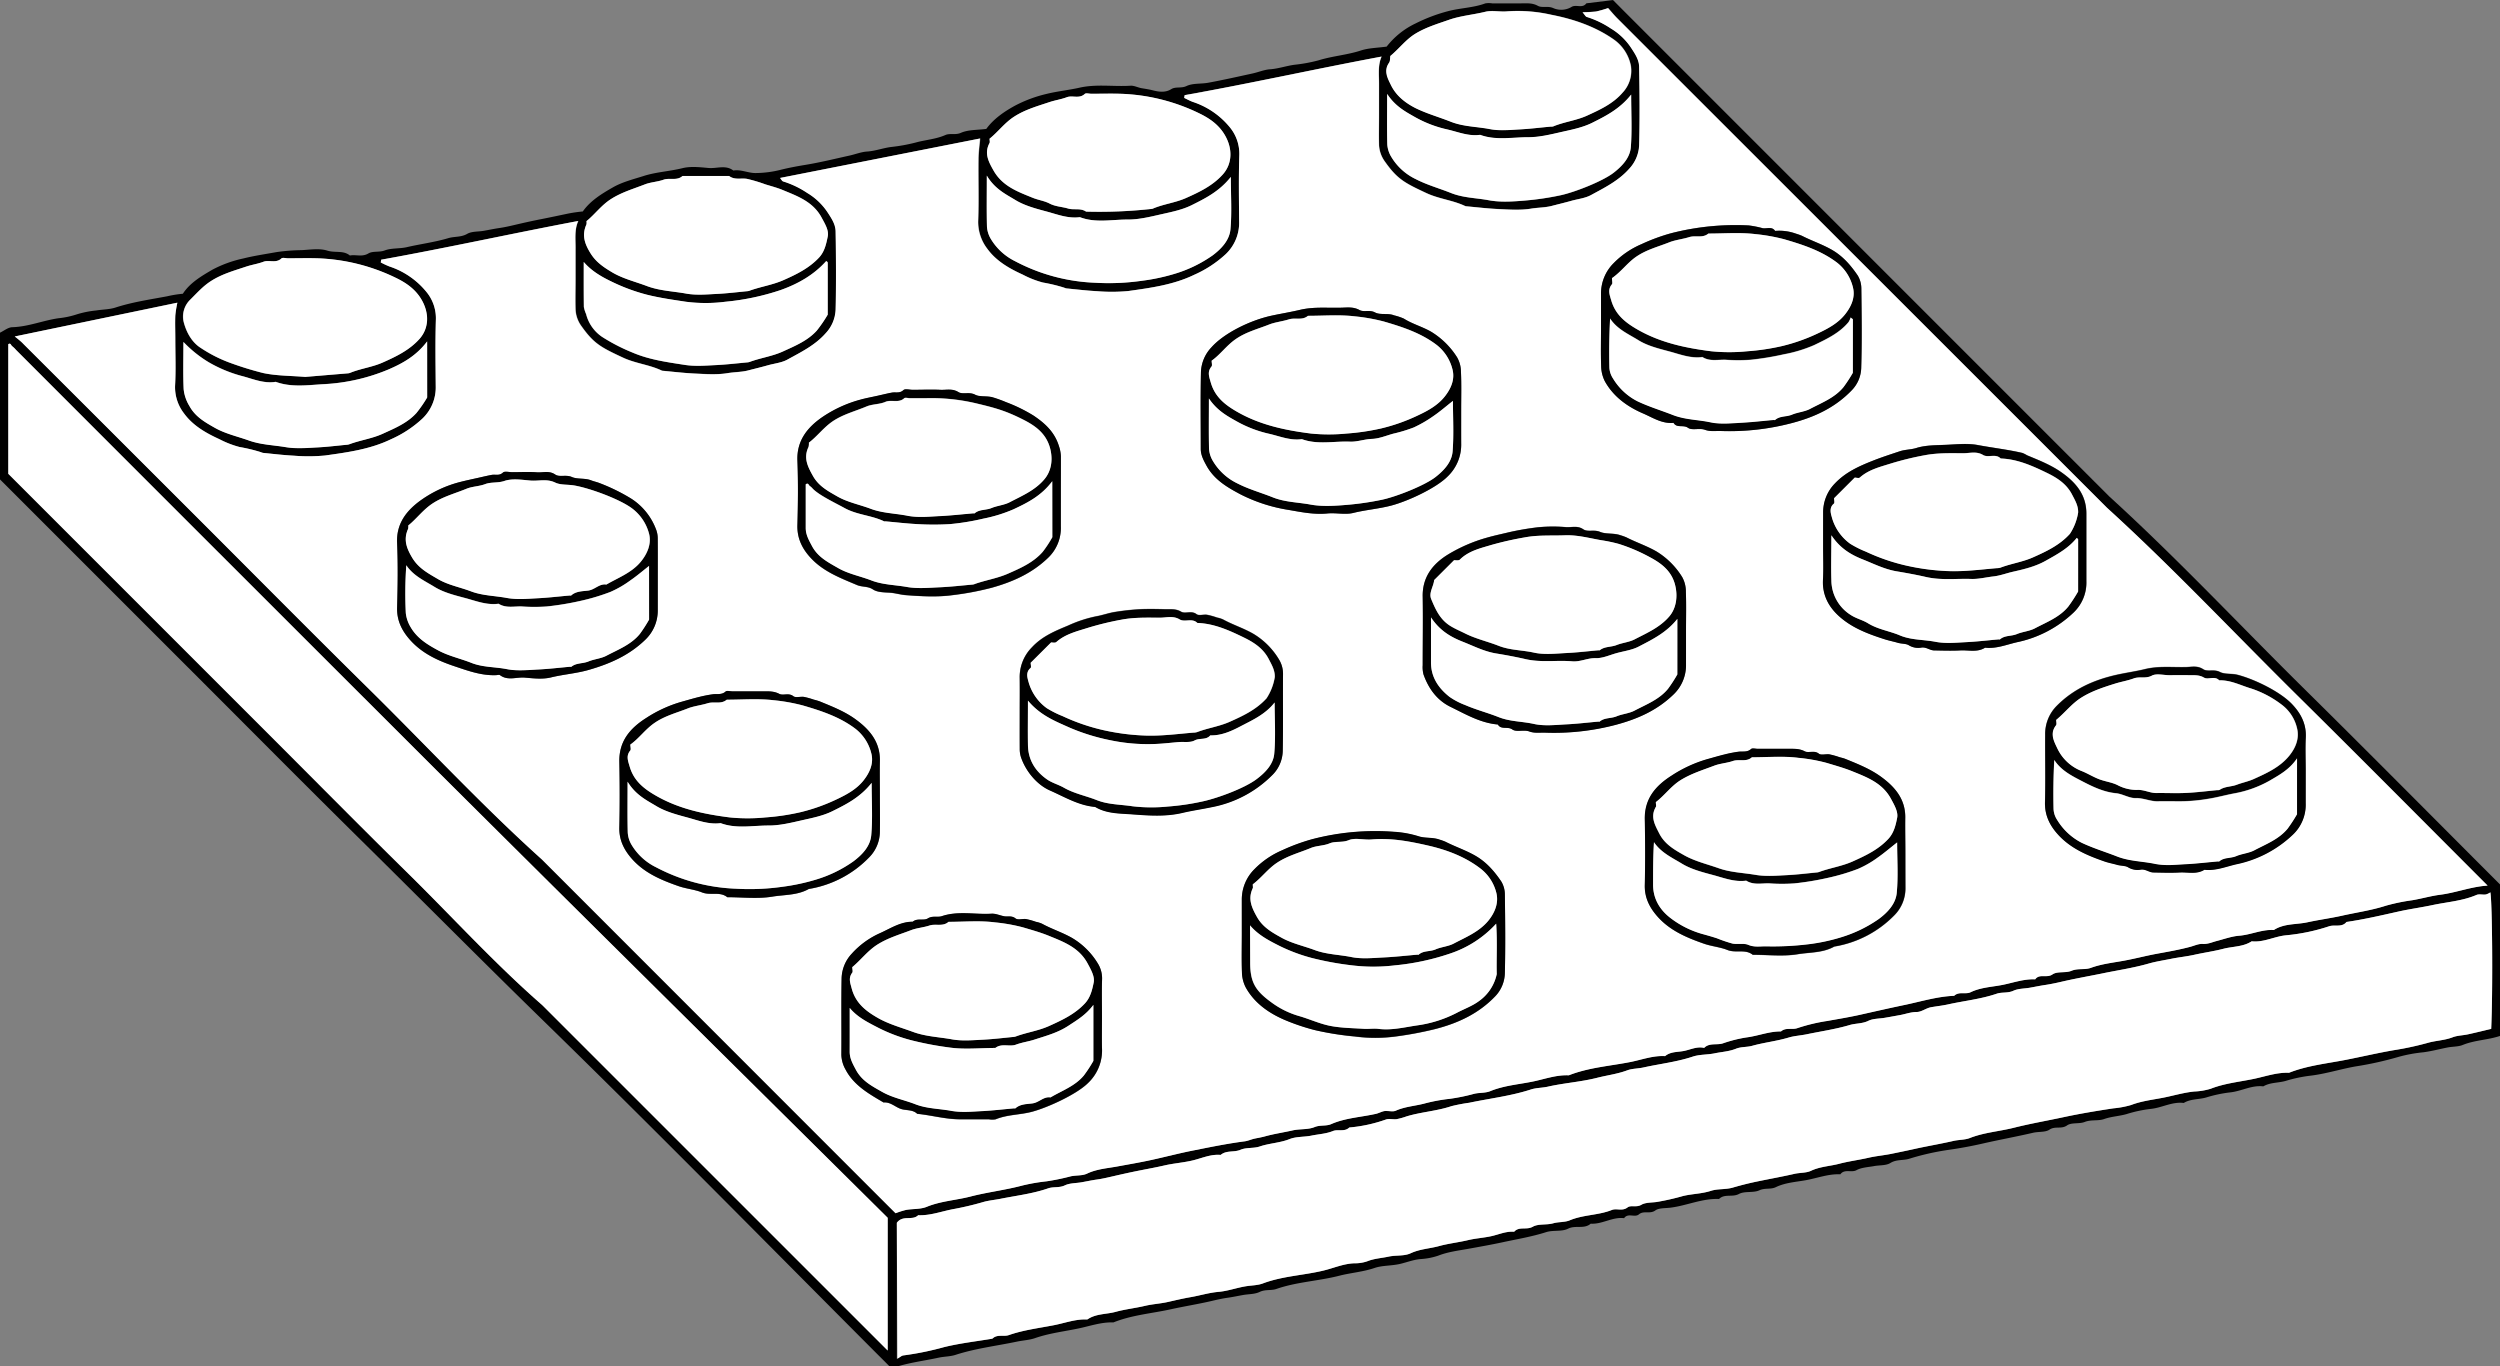 <svg id="Layer_1" data-name="Layer 1" xmlns="http://www.w3.org/2000/svg" viewBox="0 0 911.75 498.29"><rect x="0" y="0" width="911.75" height="498.29" fill="#808080" stroke="none"/><defs><style>.cls-1{fill:#fff;}</style></defs><path d="M-100.7,252.42c2.6-4,6.77-6.43,10.75-8.76a43.4,43.4,0,0,1,11.27-4.1c4-1,8.07-1.59,12.1-2.32a67.75,67.75,0,0,1,9.14-.72c3.16-.15,6.55-.74,9.43.17s5.84-.2,8.24,1.79c2.19-.44,4.42.62,6.71-.74,1.65-1,4-.34,6-1.12,2.47-.92,5.39-.58,8-1.18,5.05-1.17,10.23-1.82,15.15-3.29,2.26-.68,4.64-.28,6.86-1.54,1.68-1,4-.78,6-1.13,1.86-.32,3.71-.72,5.58-1,2-.28,4.11-.76,6-1.21,3.19-.75,6.39-1.46,9.61-2.09s6.18-1.27,9.24-1.91a52.57,52.57,0,0,1,5.79-.86C47.9,218.51,52,216,56,213.71c3.43-2,7.43-3,11.24-4.2,4.63-1.51,9.55-1.71,14.28-2.89,3-.74,6.32-.35,9.46-.07s6.27-1.23,9.09.93c2.8-.46,5.4.94,8.09.92a38.47,38.47,0,0,0,9-1.14c3.07-.77,6.13-1.34,9.24-1.85,5.4-.89,10.73-2.21,16.08-3.39,2.13-.47,4.23-1.33,6.37-1.46,3-.2,5.86-1.3,8.82-1.67a62.92,62.92,0,0,0,8.87-1.61c3.59-1,7.37-1.21,10.85-2.74,1.7-.75,3.63.09,5.66-.8,2.67-1.18,5.95-1,9.27-1.43,2.62-3.63,6.52-6.34,10.61-8.56a48.66,48.66,0,0,1,11.24-4.18c4-1,8.15-1.4,12.1-2.29,6.27-1.42,12.44-.33,18.64-.73,1.33-.09,2.7.68,4.08.91s2.77.44,4.14.79c2,.52,4.47.92,6.66-.46,1.61-1,3.61-.2,5.54-1.12,2.33-1.11,5.33-.71,8-1.22,5.39-1,10.74-2.2,16.1-3.37,2.13-.46,4.21-1.37,6.34-1.52,3-.21,5.88-1.22,8.85-1.64a57,57,0,0,0,8.85-1.62c5.09-1.59,10.42-1.94,15.48-3.6,2.84-.93,6-.94,9.38-1.41a29.27,29.27,0,0,1,10.55-8.45,60.42,60.42,0,0,1,11.67-4.43c4.55-1.23,9.33-1.24,13.79-2.89a7.65,7.65,0,0,1,2.49,0c3.5,0,7,0,10.49,0,2.07,0,4.09-.24,6.14.89,1.59.87,3.62-.07,5.65.84a7.27,7.27,0,0,0,6.61-.41c1.65-1.07,4,.66,5.45-1.34l9.71-1.19,4.2,4.23L601.82,326.3c24.72,22.5,47.56,46.91,71.33,70.38s47.4,47.35,71.23,71.17v55.24c-4.39,1.49-9.17,1.5-13.58,3.29-1.65.68-3.7.56-5.58.93-2.92.58-5.84,1.36-8.8,1.75a53.39,53.39,0,0,0-8.86,1.62,124.46,124.46,0,0,1-15.95,3.55c-5.59,1-11,2.76-16.69,3.4a52.44,52.44,0,0,0-8.69,1.86c-2.7.79-5.65.5-8.18,2-4.26-.52-8,1.79-12.15,2.2a48.72,48.72,0,0,0-8.68,1.85c-2.7.78-5.66.46-8.18,2-4.26-.54-8,1.79-12.15,2.18a47.74,47.74,0,0,0-8.68,1.87c-2.7.78-5.52.86-8.23,1.82-2.16.77-4.7.12-7.07,1.06-2,.79-4.81.11-6.44,1.26-2.08,1.47-4.37.13-6.43,1.56-1.51,1-3.94.65-6,1.13-6.09,1.42-12.25,2.53-18.36,3.93-4.1.94-8.36,1.73-12.61,2.32a93.65,93.65,0,0,0-14.16,3.22c-2.25.69-4.65.17-6.86,1.54-1.61,1-4,.76-6,1.14s-4.54.47-6.37,1.48-4.38-.56-5.89,1.51c-4.36-.21-8.45,1.42-12.65,2.16-3.63.65-7.45.87-10.91,2.54-1.84.89-4,.19-6,1.15-2.21,1-5.32.19-7.42,1.32-2.4,1.3-5.25-.18-7.26,1.83-6.14-.26-11.76,2.43-17.74,3.17-1.82.23-4.22.07-5.48,1-2,1.45-4.23-.06-6,1.44-1.51,1.28-4-.66-5.4,1.39-4.26-.54-8,2.29-12.17,2-2.38,2.1-5.53.45-8.26,1.83-2.28,1.16-5.43.44-8,1.26-5.21,1.67-10.62,2.55-15.91,3.7-4.13.89-8.4,1.64-12.59,2.4-3.62.65-7.36,1.1-10.92,2.5a24.81,24.81,0,0,1-6.47,1.23c-2.55.24-4.87,1.16-7.3,1.74-.61.15-1.24.25-1.86.34-2.52.37-5.16.35-7.53,1.16-4.19,1.43-8.58,1.74-12.82,2.82-7.59,1.95-15.53,2.24-23,4.84-1.91.66-4,.08-6.06,1.07-1.77.87-4,.77-6,1.12s-3.72.73-5.59,1c-2,.27-4.11.75-6,1.2-4.91,1.14-9.87,1.93-14.76,3-7,1.55-14.25,2.09-21,4.81-4.36-.17-8.49,1.31-12.63,2.18-5.32,1.12-10.77,1.74-16,3.56-2,.69-4.32.8-6.49,1.25-7.51,1.58-15.15,2.47-22.49,4.85-1.91.62-4,.57-6.06,1-4.89,1.07-9.89,1.69-14.73,3.11a13.94,13.94,0,0,1-3.33,0c-1.22-1.22-2.6-2.63-4-4C112.21,598.68,71.8,557.54,30.51,517.28,8.38,495.7-13.37,473.75-35.36,452.05-57.54,430.16-79.47,408-101.51,386l-65.87-65.87V266.62c1.47-.69,3-2,4.54-2,5.77-.18,11.1-2.43,16.73-3.26a31.76,31.76,0,0,0,6.85-1.46,36.15,36.15,0,0,1,6.94-1.38c2.35-.38,4.82-.35,7.06-1.07,6.16-2,12.51-2.91,18.83-4.1A42.56,42.56,0,0,1-100.7,252.42ZM-162,268c1.28,1.08,2.33,1.86,3.24,2.77q31.49,31.44,63,62.92c21,21,41.83,42.07,63,62.9S8.31,439,30.33,458.81L156.9,585.37l2.37,2.36a30.83,30.83,0,0,1,3.85-1.22c2.51-.43,5.26-.19,7.54-1.13,5.14-2.1,10.64-2.38,15.92-3.74,6.2-1.6,12.61-2.33,18.85-4a68.87,68.87,0,0,1,8.9-1.55,81.67,81.67,0,0,0,8.77-1.81c2-.49,4.24-.18,6-1,3.47-1.66,7.28-1.92,10.89-2.58,4.19-.77,8.47-1.5,12.59-2.4,5.3-1.16,10.63-2.55,15.93-3.59,6-1.18,12.09-2.43,18.21-3.22,1.22-.16,2.38-.72,3.6-1s2.44-.45,3.65-.79c3.3-.91,6.74-1.42,10.11-2.18,2.64-.6,5.58-.22,8-1.21,2.07-.84,4.21-.27,6.05-1.08,5.26-2.31,11-2.52,16.44-3.78,1.05-.24,2-.81,3.1-1,1.31-.16,2.85.38,4-.11,3.46-1.56,7.26-1.7,10.85-2.72a61.63,61.63,0,0,1,8.86-1.62,69,69,0,0,0,8.78-1.8c2-.53,4.16-.25,6-1,5.13-2.11,10.66-2.46,16-3.6,4.14-.9,8.27-2.37,12.64-2.17,7.21-2.86,14.95-3.37,22.45-4.85,4.17-.83,8.28-2.41,12.65-2.15,1.93-1.64,4.47-1.45,6.69-1.85,2.49-.46,4.91-1.78,7.56-1.15,1.88-1.93,4.54-.94,6.8-1.64a48.94,48.94,0,0,1,8.57-2.17c4.27-.52,8.31-2.25,12.65-2.19,1.77-1.57,4.08-.52,6-1.21a65.11,65.11,0,0,1,10.87-2.61c4.2-.75,8.49-1.46,12.59-2.4,5.29-1.2,10.66-2.42,16-3.52,5.84-1.22,11.65-3,17.7-3.26,1.73-1.68,4.12-.41,6-1.3,3.46-1.67,7.28-1.89,10.91-2.54,4.2-.74,8.29-2.37,12.65-2.16,1.56-2.19,4.21-.33,6.3-1.8,1.74-1.22,4.78-.42,6.91-1.31,2.38-1,4.87-.28,7.06-1.07,4-1.47,8.24-1.9,12.36-2.67,3.86-.72,7.71-1.73,11.57-2.45,4.09-.76,8.28-1.47,12.36-2.57,1.48-.39,3-1.15,4.55-1.05,1.86.12,3.41-.63,5.09-1.07,2.72-.7,5.42-1.7,8.18-1.92,4.3-.34,8.29-2.34,12.66-2.09,3.74-2.43,8.21-1.92,12.3-2.82s8.47-1.48,12.58-2.4c5.29-1.19,10.71-1.94,15.94-3.63a70,70,0,0,1,9.65-2c3.42-.59,6.78-1.57,10.16-2,5.81-.74,11.24-2.95,17.32-3.34-23.29-23.29-46.16-46.38-69.28-69.22S625.08,352.37,601,330.44q-89.28-89.26-178.54-178.55c-1.16-1.17-2.21-2.46-3.31-3.69a39.39,39.39,0,0,1-4.37,1.25,48.5,48.5,0,0,1-4.95.26c.83.95,1.13,1.62,1.57,1.73a34,34,0,0,1,8.76,4.2,23,23,0,0,1,7.52,7.25c1.45,2.2,2.77,4.32,2.81,6.85.13,9.49.21,19,0,28.49a13.37,13.37,0,0,1-3.58,8.51c-3.9,4.41-9,6.94-14,9.66-2.12,1.16-4.74,1.41-7.13,2.09s-4.81,1.27-7.2,1.87-5,.54-7.58,1c-3.9.63-8,.29-12,.13s-7.73-.63-11.59-1a1.43,1.43,0,0,1-.45-.12c-4.49-2.12-9.47-2.55-14.07-4.69-7.92-3.7-10.61-5.07-15.14-11.5a11.1,11.1,0,0,1-2.14-6.11c-.11-3.67,0-7.33,0-11s0-7.33,0-11c0-3.49-.49-7,.94-10.18-24.14,4.51-47.86,9.8-71.82,14.07l-.16,1c1,.48,2.08,1.08,3.21,1.48a29.18,29.18,0,0,1,13.56,9.39A15.21,15.21,0,0,1,284.59,202c-.25,8-.12,16-.06,24a15.76,15.76,0,0,1-4.91,12,41.87,41.87,0,0,1-11.43,7.48c-7.58,3.66-15.84,4.77-24,5.92a63.76,63.76,0,0,1-11.48.06c-3.7-.17-7.39-.63-11.09-1a3.74,3.74,0,0,1-.88-.28,60.17,60.17,0,0,0-7.74-1.87,34.56,34.56,0,0,1-7.3-2.86c-5-2.27-9.77-5-13-9.48a16,16,0,0,1-3.23-10.17c.28-7.49,0-15,.11-22.5,0-2.5.38-5,.59-7.54L117.2,210.16c.43.49.72,1.17,1.16,1.28a33.53,33.53,0,0,1,8.76,4.2,23,23,0,0,1,7.53,7.24c1.44,2.2,2.78,4.31,2.81,6.85.13,9.5.21,19,0,28.5a13.28,13.28,0,0,1-3.57,8.5c-3.9,4.42-9.06,6.92-14,9.67-2.11,1.17-4.73,1.41-7.12,2.08s-4.81,1.28-7.21,1.88-5,.54-7.58,1c-3.89.64-8,.29-12,.13s-7.72-.63-11.58-1a1.11,1.11,0,0,1-.45-.12c-4.49-2.13-9.47-2.54-14.07-4.69-7.95-3.71-10.61-5.07-15.15-11.5a11.07,11.07,0,0,1-2.13-6.11c-.13-3.66,0-7.33,0-11s0-7.34,0-11c0-3.49-.5-7,1-10.22C19.34,230.42-4.4,235.66-28.36,240l-.16,1a31.46,31.46,0,0,0,3.21,1.49,29.15,29.15,0,0,1,13.55,9.39A15.08,15.08,0,0,1-8.42,262c-.24,8-.11,16-.05,24a15.71,15.71,0,0,1-4.91,12,41.52,41.52,0,0,1-11.43,7.49c-7.58,3.66-15.83,4.77-24,5.92a63.77,63.77,0,0,1-11.48.06c-3.71-.17-7.4-.63-11.09-1a3.6,3.6,0,0,1-.88-.28A59.92,59.92,0,0,0-80,308.32a35.21,35.21,0,0,1-7.29-2.85c-5-2.28-9.77-5-13-9.49a15.58,15.58,0,0,1-3.24-10.16c.31-5.65.08-11.33.08-17,0-2.83-.09-5.67,0-8.5a37.93,37.93,0,0,1,.75-4.67Zm321.7,323.29v49.58c1-.55,1.58-1.15,2.23-1.22a107.31,107.31,0,0,0,14.74-3c5.81-1.44,11.81-2.11,17.73-3.11,1.7-1.73,4-.62,6-1.3,5.34-1.87,11-2.54,16.48-3.62,4-.79,7.95-2.3,12.15-2.08,3.08-2.16,6.9-1.84,10.32-2.78s7.08-1.34,10.62-2.17c2.76-.66,5.65-.8,8.42-1.43s5.49-1.28,8.3-1.76c3.39-.59,6.68-1.63,10.18-1.93s6.72-1.54,10.16-2.07c2-.31,4.23-.32,6-1,7.12-2.71,14.73-2.93,22-4.67,3.79-.9,7.44-2.56,11.43-2.68a13.74,13.74,0,0,0,4.68-.74c2.53-1,5.2-1.14,7.79-1.7s5.66-.11,8-1.21c3.35-1.57,7-1.69,10.38-2.63s7.09-1.33,10.62-2.18c2.76-.65,5.64-.83,8.42-1.43s5.4-1.86,8.33-1.61c1.8-2.06,4.52-.54,6.77-1.82,2-1.17,5-.57,7.46-1.26,2-.57,4.3-.34,6-1.07,5-2.11,10.46-1.82,15.42-3.8,1.74-.69,3.76.55,5.67-.9,1.25-1,3.27.14,5.09-1,1.39-.84,3.67-.77,5.5-1a88.76,88.76,0,0,0,9.65-2.18c3.36-.81,6.84-.8,10.2-1.89,2.54-.82,5.45-.43,8-1.19s5.39-1.48,8.16-2.07c4.75-1,9.54-1.85,14.27-2.93,2-.47,4.32-.3,6-1.09,3.34-1.57,7-1.69,10.39-2.6s7.09-1.37,10.62-2.18c2.77-.64,5.63-.88,8.41-1.45s5.57-1.14,8.3-1.75c4.75-1.06,9.55-1.85,14.27-2.94,2-.47,4.25-.35,6-1.06,5.16-2,10.65-2.4,15.94-3.72,6.06-1.52,12.24-2.6,18.35-3.91s12.11-2.3,18.21-3.23a33.2,33.2,0,0,0,6.49-1.22c3.72-1.42,7.6-1.88,11.38-2.6s7.65-1.91,11.62-2.32a23.64,23.64,0,0,0,6-1c5.15-2,10.63-2.52,15.94-3.65,4.14-.88,8.28-2.36,12.63-2.18,6.74-2.68,14-3.38,21-4.77,5.7-1.13,11.42-2.46,17.17-3.46a110.27,110.27,0,0,0,12.33-2.65c3-.88,6.17-.9,9.16-2.06,1.73-.67,3.71-.67,5.56-1.07,2.88-.63,5.74-1.34,8.52-2,.63-13.87.41-45.91-.3-49.8a5.82,5.82,0,0,1-1.63.78c-1.14.15-2.45-.25-3.44.18-5.1,2.18-10.63,2.55-15.94,3.67-4.14.88-8.47,1.47-12.58,2.39-6.27,1.41-12.52,2.86-18.89,3.79-1.67,2.09-4.22.88-6.33,1.57a70.12,70.12,0,0,1-15.6,3.28c-4.32.38-8.24,2.68-12.64,2.2-3.12,2.05-6.91,1.84-10.33,2.73s-7.08,1.4-10.62,2.19c-2.77.62-5.62.89-8.41,1.46s-5.65,1-8.29,1.76c-5.58,1.59-11.31,2.42-16.93,3.6-4.91,1-9.85,1.89-14.75,3-1.94.45-4,.9-6,1.19s-3.73.66-5.59,1c-2,.35-4.24.28-6,1.11-2,.94-4.16.42-6.06,1.07-5.83,2-11.93,2.59-17.89,3.93-2,.46-4,.67-6.06,1-1.8.32-3.48,1.73-5.22,1.74-2.16,0-4.06.76-6.08,1.12-1.86.34-3.72.68-5.59,1-2,.35-4.26.24-6,1.11-2.22,1.09-4.59.86-6.85,1.54-5.09,1.51-10.4,2.27-15.62,3.36-2.18.45-4.52.58-6.53,1.18-4.39,1.32-8.92,1.8-13.26,3-2,.57-4.12.32-6,1.09-2.51,1-5.2,1.14-7.8,1.68s-5.49.36-8,1.21c-5.84,2-11.93,2.61-17.88,3.93-2,.45-4.23.39-6,1.07-3.54,1.32-7.26,1.78-10.86,2.69-5.95,1.52-12.18,1.91-18.18,3.28-2,.46-4.15.4-6.06,1-7.34,2.39-15,3.26-22.48,4.84a62.72,62.72,0,0,0-6.49,1.24c-5.39,1.81-11.06,2.11-16.44,3.75a23.82,23.82,0,0,1-3.59,1c-1.3.17-2.78-.29-3.95.15a53.75,53.75,0,0,1-13.3,2.88c-1.71,1.71-4.05.52-6,1.3-2.5,1-5.2,1.12-7.8,1.66s-5.54.31-8,1.28c-3.54,1.4-7.32,1.48-10.88,2.69-2.21.75-4.89.28-7,1.2-2.37,1-5.14.09-7.22,1.87-3.59-.31-6.82,1.19-10.17,2s-6.82,1-10.21,1.81c-3,.7-6.15,1.27-9.24,1.88s-6.42,1.35-9.61,2.09c-1.94.44-4,.94-6,1.21-1.88.25-3.73.66-5.59,1-2,.35-4.25.26-6,1.11-2,1-4.16.42-6.07,1.08-5.66,2-11.58,2.65-17.41,3.82-2.17.43-4.48.63-6.5,1.24a109.1,109.1,0,0,1-10.88,2.56c-4.17.8-8.27,2.37-12.63,2.19C165.33,590.61,161.92,588.23,159.69,591.25Zm-3.33-1.84C101.74,535.26,46.7,480.87-8.14,426.28Q-85,349.78-161.54,272.93a10.41,10.41,0,0,0-1.43-1.39c-.42-.27-.52-1.33-1.41-.72v47.27l48.53,48.53,48.77,48.77c16.14,16.14,32.16,32.39,48.45,48.38s31.74,33,49,48.1L152.68,634.15l3.68,3.68Zm183.31-423.7c-.14.94,0,1.89-.43,2.47-2,2.93-.39,5.74.75,8.08,1.81,3.74,5,6.36,8.84,8.32,4.18,2.12,8.62,3.34,12.9,5,4.69,1.87,9.57,1.79,14.33,2.72,3.52.69,7.3.26,11,.1s7.38-.63,11.07-1a3.83,3.83,0,0,0,1-.07c4-1.68,8.4-2.13,12.35-3.94,4.74-2.17,9.51-4.35,13-8.42a11.61,11.61,0,0,0,3-9.67,15.36,15.36,0,0,0-6.37-9.77c-6.82-4.75-14.7-7.38-22.71-8.94a55,55,0,0,0-16-1.24c-2.64.26-5.45-.46-8,.16-4.4,1.08-9,1.43-13.25,2.93s-8.48,2.74-12.37,5.13C345.27,159.78,343,163,339.67,165.71ZM193.51,195.88c0,.57.18,1.17,0,1.55-2,3.76-.41,6.79,1.46,10.09,3.24,5.71,8.83,7.71,14.33,9.94,2,.81,4.23,1.1,6.12,2.09,2.15,1.12,4.52,1.14,6.74,1.81,2.06.62,4.51-.27,6.54,1.12a174.24,174.24,0,0,0,24.06-1,1.69,1.69,0,0,0,.43-.15c3.86-1.62,8.06-2.08,11.92-3.79,4.94-2.19,9.75-4.48,13.42-8.57s3.57-9.61.82-14.34c-2.24-3.84-5.59-6.14-9.21-7.91a70.72,70.72,0,0,0-29-7.22c-3.49-.12-7,0-10.49,0-.83,0-2-.35-2.43.06-2,1.88-4.42.38-6.53,1.2s-4.21,1.08-6.27,1.76c-4.38,1.47-8.81,2.7-12.83,5.25C199.05,190,196.66,193.35,193.51,195.88Zm-147,30.06a3.68,3.68,0,0,1,0,1.17c-1.76,3.86-.69,7.06,1.5,10.57,2,3.19,4.72,5,7.68,6.8,4,2.43,8.55,3.48,12.87,5.12,4.67,1.78,9.55,1.88,14.31,2.75,3.7.67,7.64.26,11.46.1s7.38-.63,11.07-1a3.64,3.64,0,0,0,.89-.27c3.93-1.39,8.1-2,12-3.71,4.77-2.1,9.42-4.37,13.06-8.27,2-2.18,2.6-5,3.16-7.68.44-2.15-.84-4.33-2.3-7-3.14-5.77-8.79-7.76-14.27-10-2-.83-4.1-1.38-6.16-2a56.42,56.42,0,0,0-6.67-2c-2.18-.39-4.56.49-6.57-1.06h-17c-2,1.84-4.65.56-6.92,1.36s-4.64.86-6.8,1.7c-4.15,1.62-8.43,2.85-12.3,5.31C51.93,220.11,49.58,223.46,46.51,225.94Zm-102.6,56.81,15.32-1.27a3.18,3.18,0,0,0,.93-.16c3.86-1.61,8.06-2.07,11.92-3.78,4.94-2.19,9.75-4.48,13.42-8.57s3.57-9.61.82-14.34c-2.24-3.83-5.59-6.14-9.21-7.91a70.72,70.72,0,0,0-29-7.22c-3.49-.12-7,0-10.48,0-.84,0-2-.35-2.44.06-2,1.88-4.42.38-6.53,1.2s-4.21,1.08-6.27,1.76c-4.38,1.47-8.82,2.69-12.83,5.25-3,1.89-5.2,4.44-7.62,6.83a8.55,8.55,0,0,0-2.31,8.4c1,3.66,3,7.25,6.29,9.28a50.26,50.26,0,0,0,10.74,5.4,118.42,118.42,0,0,0,11.92,3.67C-66.5,282.38-61.38,282.31-56.09,282.75Zm248.6-73.42c0,7-.09,12.83.06,18.6a10,10,0,0,0,1.36,4.4,21.22,21.22,0,0,0,8.93,8.23A67.67,67.67,0,0,0,232,248.4a85.05,85.05,0,0,0,17.07-.72,72.67,72.67,0,0,0,12-2.56,48,48,0,0,0,13.7-6.64c3.28-2.45,6.21-5.53,6.58-9.57.55-6,.14-12.2.14-19.11-4.14,5.25-9.27,7.82-14.3,10.31-3.41,1.69-7.32,2.48-11.08,3.32-4,.9-8.09,1.95-12.13,1.92-5.84,0-11.81,1.34-17.55-.87-4.26.59-8.18-1-12.13-2.06s-7.89-2.08-11.24-4.1C199.48,216.14,195.45,214.27,192.51,209.33Zm-147,31.49c0,5.47,0,10.94,0,16.4a12,12,0,0,0,.83,2.64,14.18,14.18,0,0,0,6.56,8.76,67.31,67.31,0,0,0,10.33,5.25c6.13,2.63,12.63,3.49,19.07,4.51,3.73.59,7.64.23,11.46.07s7.71-.63,11.56-1a4,4,0,0,0,.89-.24c3.92-1.42,8.11-2,11.93-3.74,4.42-2,9-3.9,12.3-7.57a48.72,48.72,0,0,0,4-5.83c0-6.62,0-12.78,0-18.93a.7.7,0,0,0-.22-.4c-.08-.1-.23-.14-.34-.21-4.54,5.07-10.28,8.3-16.59,10.55a89.19,89.19,0,0,1-20.16,4.27,56.2,56.2,0,0,1-14.43,0c-4.76-.73-9.57-1.4-14.32-2.6a68.09,68.09,0,0,1-12.15-4.45C52.5,246.5,48.49,244.34,45.51,240.82Zm-57.11,29c-4,5.31-9,8-14,10.17a70,70,0,0,1-23.67,5.37c-5.79.32-11.79,1.26-17.54-.85-4.44.74-8.53-1.14-12.59-2.19a49.17,49.17,0,0,1-11.92-5,44,44,0,0,1-9.14-7.36c0,6.3-.16,11.78.08,17.23a14.52,14.52,0,0,0,2.09,6.11c2.12,3.92,5.68,5.92,9.2,7.93,3.88,2.22,8.32,3.18,12.52,4.68,4.37,1.56,9,1.67,13.44,2.42,3.71.64,7.63.26,11.45.1s7.38-.63,11.06-1a3.52,3.52,0,0,0,.9-.24c3.92-1.43,8.1-2,11.93-3.74,4.42-2,9-3.89,12.3-7.57a46.06,46.06,0,0,0,3.92-5.67Zm350.11-90.26c0,6.87-.09,12.65.06,18.42a9.94,9.94,0,0,0,1.37,4.39,20.78,20.78,0,0,0,8.94,8.23c4.16,2.16,8.6,3.37,12.87,5.08,4.54,1.82,9.25,1.8,13.83,2.66,4.34.81,9,.47,13.43.09a103.23,103.23,0,0,0,12.67-1.87c5.18-1.1,15.52-5.15,19.51-8.29,3.06-2.4,5.9-5.4,6.2-9.34.46-6.07.12-12.2.12-19.11-4.14,5.26-9.28,7.84-14.31,10.34-3.41,1.68-7.33,2.46-11.09,3.3-4,.9-8.09,1.94-12.13,1.92-5.84,0-11.81,1.25-17.55-.87-4.26.58-8.14-1.13-12.14-2a42.71,42.71,0,0,1-11.6-4.46C345.15,186,341.42,184,338.51,179.53Z" transform="translate(167.38 -145.29)"/><path class="cls-1" d="M-162,268l59.31-12.31a37.93,37.93,0,0,0-.75,4.67c-.13,2.83,0,5.67,0,8.5,0,5.67.23,11.35-.08,17A15.58,15.58,0,0,0-100.33,296c3.24,4.48,8,7.21,13,9.49A35.21,35.21,0,0,0-80,308.32a59.92,59.92,0,0,1,7.75,1.87,3.6,3.6,0,0,0,.88.28c3.69.35,7.38.81,11.09,1a63.77,63.77,0,0,0,11.48-.06c8.19-1.15,16.44-2.26,24-5.92A41.52,41.52,0,0,0-13.38,298a15.71,15.71,0,0,0,4.91-12c-.06-8-.19-16,.05-24a15.08,15.08,0,0,0-3.34-10.12,29.15,29.15,0,0,0-13.55-9.39A31.46,31.46,0,0,1-28.52,241l.16-1c24-4.3,47.7-9.54,71.84-14.11-1.46,3.2-.92,6.73-1,10.22,0,3.66,0,7.33,0,11s-.09,7.33,0,11a11.07,11.07,0,0,0,2.13,6.11c4.54,6.43,7.2,7.79,15.15,11.5,4.6,2.15,9.58,2.56,14.07,4.69a1.11,1.11,0,0,0,.45.12c3.86.34,7.71.8,11.58,1s8.08.51,12-.13c2.55-.42,5.16-.36,7.58-1s4.82-1.2,7.21-1.88,5-.91,7.12-2.08c5-2.75,10.14-5.25,14-9.67a13.28,13.28,0,0,0,3.57-8.5c.25-9.5.17-19,0-28.5,0-2.54-1.37-4.65-2.81-6.85a23,23,0,0,0-7.53-7.24,33.53,33.53,0,0,0-8.76-4.2c-.44-.11-.73-.79-1.16-1.28l72.93-14.39c-.21,2.53-.56,5-.59,7.54-.08,7.5.17,15-.11,22.5A16,16,0,0,0,192.66,236c3.24,4.48,8,7.21,13,9.48a34.56,34.56,0,0,0,7.3,2.86,60.17,60.17,0,0,1,7.74,1.87,3.74,3.74,0,0,0,.88.28c3.7.35,7.39.81,11.09,1a63.76,63.76,0,0,0,11.48-.06c8.19-1.15,16.45-2.26,24-5.92A41.87,41.87,0,0,0,279.62,238a15.76,15.76,0,0,0,4.91-12c-.06-8-.19-16,.06-24a15.21,15.21,0,0,0-3.34-10.12,29.18,29.18,0,0,0-13.56-9.39c-1.13-.4-2.18-1-3.21-1.48l.16-1c24-4.27,47.68-9.56,71.82-14.07-1.43,3.17-.9,6.69-.94,10.18,0,3.67,0,7.33,0,11s-.08,7.33,0,11a11.1,11.1,0,0,0,2.14,6.11c4.53,6.43,7.22,7.8,15.14,11.5,4.6,2.14,9.58,2.57,14.07,4.69a1.43,1.43,0,0,0,.45.12c3.86.34,7.72.8,11.59,1s8.07.5,12-.13c2.54-.42,5.15-.36,7.58-1s4.81-1.2,7.2-1.87,5-.93,7.13-2.09c5-2.72,10.13-5.25,14-9.66a13.37,13.37,0,0,0,3.58-8.51c.25-9.49.17-19,0-28.49,0-2.53-1.36-4.65-2.81-6.85a23,23,0,0,0-7.52-7.25,34,34,0,0,0-8.76-4.2c-.44-.11-.74-.78-1.57-1.73a48.5,48.5,0,0,0,4.95-.26,39.39,39.39,0,0,0,4.37-1.25c1.1,1.23,2.15,2.52,3.31,3.69Q511.7,241.17,601,330.44c24.11,21.93,46.39,45.73,69.56,68.62s46,45.93,69.28,69.22c-6.08.39-11.51,2.6-17.32,3.34-3.38.44-6.74,1.42-10.16,2a70,70,0,0,0-9.65,2c-5.23,1.69-10.65,2.44-15.94,3.63-4.11.92-8.44,1.5-12.58,2.4s-8.56.39-12.3,2.82c-4.37-.25-8.36,1.75-12.66,2.09-2.76.22-5.46,1.22-8.18,1.92-1.68.44-3.23,1.19-5.09,1.07-1.52-.1-3.07.66-4.55,1.05-4.08,1.1-8.27,1.81-12.36,2.57-3.86.72-7.71,1.73-11.57,2.45-4.12.77-8.34,1.2-12.36,2.67-2.19.79-4.68.08-7.06,1.07-2.13.89-5.17.09-6.91,1.31-2.09,1.47-4.74-.39-6.3,1.8-4.36-.21-8.45,1.42-12.65,2.16-3.63.65-7.45.87-10.91,2.54-1.84.89-4.23-.38-6,1.3-6,.23-11.86,2-17.7,3.26-5.29,1.1-10.66,2.32-16,3.52-4.1.94-8.39,1.65-12.59,2.4a65.11,65.11,0,0,0-10.87,2.61c-1.92.69-4.23-.36-6,1.21-4.34-.06-8.38,1.67-12.65,2.19a48.94,48.94,0,0,0-8.57,2.17c-2.26.7-4.92-.29-6.8,1.64-2.65-.63-5.07.69-7.56,1.15-2.22.4-4.76.21-6.69,1.85-4.37-.26-8.48,1.32-12.65,2.15-7.5,1.48-15.24,2-22.45,4.85-4.37-.2-8.5,1.27-12.64,2.17-5.32,1.14-10.85,1.49-16,3.6-1.88.77-4,.49-6,1a69,69,0,0,1-8.78,1.8,61.63,61.63,0,0,0-8.86,1.62c-3.59,1-7.39,1.16-10.85,2.72-1.11.49-2.65,0-4,.11-1.06.14-2,.71-3.1,1-5.47,1.26-11.18,1.47-16.44,3.78-1.84.81-4,.24-6.05,1.08-2.43,1-5.37.61-8,1.21-3.37.76-6.81,1.27-10.11,2.18-1.21.34-2.42.55-3.65.79s-2.38.79-3.6,1c-6.12.79-12.18,2-18.21,3.22-5.3,1-10.63,2.43-15.93,3.59-4.12.9-8.4,1.63-12.59,2.4-3.61.66-7.42.92-10.89,2.58-1.79.86-4,.55-6,1a81.67,81.67,0,0,1-8.77,1.81,68.87,68.87,0,0,0-8.9,1.55c-6.24,1.66-12.65,2.39-18.85,4-5.28,1.36-10.78,1.64-15.92,3.74-2.28.94-5,.7-7.54,1.13a30.83,30.83,0,0,0-3.85,1.22l-2.37-2.36L30.33,458.81C8.31,439-11.8,417.3-32.86,396.55s-42-41.92-63-62.9-42-42-63-62.92C-159.68,269.82-160.73,269-162,268ZM204.51,405c0,4.49,0,9,0,13.48a9.41,9.41,0,0,0,.58,3.24c1.84,5.08,5.86,9.75,10.44,11.77,5.37,2.38,10.45,5.5,16.49,6,4.25,2.56,9.22,2.37,13.77,2.73,5.94.47,12,.88,18.09-.56,3.48-.82,7.09-1.33,10.64-2.08a42.19,42.19,0,0,0,22.14-11.75,12.7,12.7,0,0,0,3.77-8.91c.18-9.32,0-18.64.1-28a10,10,0,0,0-1.56-5.34,27,27,0,0,0-9.44-9.32c-3.53-2-7.36-3.21-10.88-5.14a10,10,0,0,0-2.21-.69,25.29,25.29,0,0,0-3.58-1c-1.3-.18-3,.42-3.87-.23-1.89-1.45-4.09,0-5.64-.91-1.9-1.13-3.75-.83-5.64-.88-3.16-.07-6.33-.15-9.49,0a86.43,86.43,0,0,0-9.07,1c-2.3.37-4.52,1.2-6.82,1.59a46.8,46.8,0,0,0-10.11,3.33c-4.81,2-9.53,3.95-13.23,7.93a15.4,15.4,0,0,0-4.51,11.15C204.56,396.68,204.51,400.85,204.51,405Zm243-29.92c0-4.67.12-9.33-.06-14a10.85,10.85,0,0,0-1.35-5.38,28.29,28.29,0,0,0-9.44-9.37c-3.52-2-7.32-3.27-10.89-5.09a19.4,19.4,0,0,0-2.18-.78c-2.45-.89-5.35-.33-7.47-1.24s-4.49.15-6.08-.93c-2.11-1.43-4.15-.67-6.18-.78a55.46,55.46,0,0,0-10.47.06,102.7,102.7,0,0,0-10.21,1.74c-2.73.67-5.45,1.23-8.17,2a57.07,57.07,0,0,0-14.4,6.23c-5.53,3.43-9.29,8.22-9.14,15.33.17,8.32,0,16.64,0,25a10.48,10.48,0,0,0,.3,3.37c1.84,5.09,4.87,9.37,9.81,11.79,5.54,2.7,10.94,5.9,17.3,6.45,1.19,2,3.54.57,5.3,1.82,1.45,1,4.24,0,6.14.71s3.88.37,5.79.44a88.36,88.36,0,0,0,25.76-2.85c7.92-2.09,15-5.23,21-11a14.73,14.73,0,0,0,4.63-11.08C447.52,383.41,447.51,379.25,447.51,375.09Zm50-30.35c0,4,.17,8,0,12-.36,7.13,3.62,12,8.85,15.61,4.12,2.82,9,4.6,13.89,6.14,1.5.47,3.09.78,4.52,1.2s3,.26,4.07.92a6.5,6.5,0,0,0,4.64.82c1.74-.22,3,1,4.59,1.05,3.16,0,6.33.13,9.49,0s6.21.82,9.07-1c4.09.48,7.81-1.1,11.67-2a42.5,42.5,0,0,0,20.53-10.75,15.09,15.09,0,0,0,4.73-11.55c0-8.16,0-16.32,0-24.47.05-7-3.87-11.53-9.21-15.26-3.84-2.68-8.16-4.35-12.44-6.14a11.14,11.14,0,0,0-1.65-.84c-5.36-1.25-10.84-1.85-16.25-2.88-3.7-.71-7.64-.27-11.46-.1s-7.55.09-11,1.17c-2,.62-4,.53-6,1.18-3.37,1.12-6.72,2.2-10,3.51-5,2-9.81,4.13-13.63,8.17a15,15,0,0,0-4.35,10.71C497.5,336.42,497.51,340.58,497.51,344.74Zm-278-19.53c0-4.5,0-9,0-13.49a13,13,0,0,0-.71-3.67c-1.58-5.1-5.05-8.29-9.25-11.11a56.9,56.9,0,0,0-10-4.9,47.17,47.17,0,0,0-4.79-1.74c-2.25-.67-4.76-.06-6.54-1-2.16-1.14-4.47.05-6.09-.95-2.27-1.41-4.46-.7-6.66-.83-3.32-.19-6.66,0-10,0-1.16,0-2.78-.47-3.39.11-1.36,1.28-2.8.66-4.18.91-1.54.27-3.06.65-4.58,1-2.29.51-4.6.93-6.85,1.55a46,46,0,0,0-14.23,6.56c-5.25,3.69-9.1,8.49-8.82,15.68.31,7.82.23,15.65,0,23.47-.13,4.83,1.73,8.63,4.84,12,4.62,5,10.78,7.32,16.87,9.9,1.93.82,4,.37,5.86,1.62,1.56,1,3.92,1.06,5.95,1.17s4.11.77,6.09.91c5.63.4,11.39.73,16.94,0a106.15,106.15,0,0,0,14.3-2.7c7.7-2.15,14.68-5.26,20.5-10.85a15,15,0,0,0,4.72-11.56C219.49,333.2,219.51,329.2,219.51,325.21Zm66,160.67c0,4.66-.12,9.33.06,14a12.67,12.67,0,0,0,1.33,5.41c3.18,5.85,8.54,9.53,14.37,12a77.76,77.76,0,0,0,11,3.69,107.67,107.67,0,0,0,14.43,2.37,56.68,56.68,0,0,0,14.95,0,132.17,132.17,0,0,0,14.3-2.69c8.45-2.19,15.93-5.68,22-12a12.63,12.63,0,0,0,3.48-8.52c.25-9.49.15-19,0-28.47a9.26,9.26,0,0,0-1.34-4.89c-2.52-3.69-5.35-7-9.45-9.36-3.52-2-7.32-3.27-10.89-5.09a19.4,19.4,0,0,0-2.18-.78c-2.45-.89-5.23-.44-7.51-1.18a37.9,37.9,0,0,0-9.23-1.67,90.9,90.9,0,0,0-29.75,2.73,71.31,71.31,0,0,0-10.85,4,31.41,31.41,0,0,0-10.15,6.93,15.57,15.57,0,0,0-4.59,11.12C285.5,477.56,285.51,481.72,285.51,485.88Zm131-221c0,4.66-.12,9.33.06,14a12.75,12.75,0,0,0,1.33,5.42c3.1,5.68,8.28,9.35,14,11.79,3.46,1.49,6.92,3.82,11.07,3.41,1.19,2,3.55.57,5.3,1.82,1.46,1,4.24,0,6.14.71s3.88.37,5.8.44a89,89,0,0,0,25.75-2.85c8.45-2.2,15.93-5.67,22-12a12.17,12.17,0,0,0,3.45-8c.3-9.64.17-19.3.05-29a9.26,9.26,0,0,0-1.34-4.89c-2.52-3.69-5.35-7-9.45-9.36-3.53-2-7.33-3.27-10.89-5.09a20.14,20.14,0,0,0-2.18-.78,17.92,17.92,0,0,0-7.58-1c-1.21-1.75-3-.71-4.58-1a35.77,35.77,0,0,0-5.08-1,94.53,94.53,0,0,0-28.25,2.84,68.88,68.88,0,0,0-10.85,4,31.41,31.41,0,0,0-10.15,6.93,15.57,15.57,0,0,0-4.59,11.12C416.5,256.56,416.51,260.72,416.51,264.88Zm-344,90.28c0-4.49,0-9,0-13.48a9.25,9.25,0,0,0-.76-3.67,22.78,22.78,0,0,0-8.85-10.79,68.54,68.54,0,0,0-11.63-5.72c-1-.42-2.07-.63-3.07-1-2.29-.91-5-.34-7-1.21-2.19-1-4.53.15-6.09-.91-2.27-1.54-4.47-.64-6.67-.81-3-.23-6-.06-9-.05-1.16,0-2.77-.45-3.39.13-1.36,1.29-2.8.61-4.19.87s-3,.65-4.58,1c-2.28.51-4.57,1-6.84,1.57a43.12,43.12,0,0,0-14.22,6.55c-5.2,3.68-9.13,8.46-8.8,15.71.36,7.81.24,15.65,0,23.47-.13,4.82,1.79,8.59,4.86,12,4.47,5,10.41,7.57,16.49,9.6,4.73,1.59,9.55,3.32,14.71,3.11.5,0,1.15-.21,1.47,0,2.86,2.14,6.08.63,9.11.9s6.46.66,9.45-.07c4.56-1.12,9.25-1.44,13.8-2.75,7.67-2.2,14.68-5.27,20.5-10.88a14.69,14.69,0,0,0,4.67-11.07C72.52,363.49,72.51,359.33,72.51,355.16Zm601,71.07c0-4-.17-8,0-12,.27-5-1.83-8.93-5.15-12.36-4.23-4.37-13.3-8.86-19.63-10.53-2.24-.59-4.73-.13-6.52-1.05-2.16-1.11-4.51.07-6.08-1-2.12-1.4-4.16-.85-6.16-.79-5,.14-10-.49-15.11.75-3.47.85-7.09,1.33-10.63,2.14-8.11,1.86-15.4,5.14-21.39,11.11a14.49,14.49,0,0,0-4.36,10.69c0,8.16.15,16.32-.07,24.47-.13,4.82,1.73,8.63,4.83,12,4.6,5,10.67,7.57,16.93,9.74,1.48.52,3.08.79,4.51,1.21s3,.26,4.07.92a6.57,6.57,0,0,0,4.65.82c1.73-.22,3,1,4.58,1.05,3.17,0,6.34.13,9.49,0s6.21.82,9.08-1c4.08.48,7.8-1.1,11.66-2a42.26,42.26,0,0,0,20.54-10.74,15,15,0,0,0,4.73-11.54C673.49,434.22,673.51,430.23,673.51,426.23Zm-520,9.19c0-4.16-.09-8.32,0-12.48.19-7.06-3.81-11.66-9.05-15.42-3.9-2.8-8.4-4.56-12.83-6.38a21,21,0,0,0-2.22-.66,28.39,28.39,0,0,0-3.59-1c-1.29-.19-3,.4-3.86-.25-1.74-1.37-3.68-.1-5.16-.87-1.87-1-3.71-.9-5.63-.91-3.82,0-7.65,0-11.48,0-.83,0-2-.34-2.44.07-1.44,1.27-3.07.75-4.64,1a48.8,48.8,0,0,0-5.07,1c-2.11.51-4.19,1.14-6.28,1.72a47.42,47.42,0,0,0-13,5.95c-5.89,3.76-9.89,8.43-9.77,15.89.14,8,.17,16,0,24-.12,4.64,1.76,8.28,4.68,11.56,4.55,5.11,10.65,7.66,16.89,9.84,2.78,1,6,1.24,8.55,2.29,3.11,1.25,6.54-.44,9.25,1.76,5.5,0,11.1.68,16.45-.21,4.41-.73,9.16-.45,13.27-2.79a39.48,39.48,0,0,0,22.15-11.66,13.42,13.42,0,0,0,3.78-9.41C153.6,444.08,153.51,439.75,153.51,435.42Zm374,21c0-4.17-.09-8.33,0-12.49.2-7.06-3.81-11.66-9-15.42-3.9-2.8-8.39-4.57-12.82-6.38-.72-.29-1.48-.44-2.23-.66a28.7,28.7,0,0,0-3.58-1c-1.3-.19-3,.4-3.86-.25-1.74-1.37-3.69-.1-5.17-.87-1.86-1-3.71-.9-5.62-.91-3.83,0-7.66,0-11.49,0-.83,0-2-.34-2.44.07-1.44,1.27-3.07.75-4.63,1a46,46,0,0,0-5.08,1c-2.11.51-4.19,1.14-6.28,1.71a47.82,47.82,0,0,0-13,6c-5.9,3.76-9.9,8.43-9.78,15.89.14,8,.18,16,0,24-.12,4.64,1.76,8.28,4.68,11.56,4.54,5.11,10.65,7.66,16.89,9.84,2.78,1,5.94,1.24,8.54,2.29,3.11,1.25,6.54-.44,9.26,1.76,5.49,0,11.1.68,16.44-.21,4.42-.73,9.17-.45,13.28-2.79a39.58,39.58,0,0,0,21.8-11.3,13.93,13.93,0,0,0,4.16-10.27C527.53,464.75,527.51,460.59,527.51,456.43ZM234.51,516c0-4.5-.11-9,.05-13.48a10.28,10.28,0,0,0-1.57-5.85,27,27,0,0,0-9.44-9.31c-3.53-2-7.36-3.21-10.88-5.14a10,10,0,0,0-2.21-.69,25.66,25.66,0,0,0-3.58-1c-1.3-.18-3,.42-3.87-.24-1.42-1.13-2.82-.54-4.2-.8-1.53-.3-3.08-1-4.58-.93-6,.37-12.12-1.14-18.08.89-1.61.55-3.37-.27-5.17.85-1.45.9-3.83-.24-5.47,1.19-4.41,0-8,2.39-11.79,4.1a30.63,30.63,0,0,0-10.41,7.51,13.66,13.66,0,0,0-3.74,8.94c-.17,9.32,0,18.64-.09,28a11.44,11.44,0,0,0,1.53,5.36c3,5.76,8.5,8.84,13.86,12,2.37-.23,4.07,1.48,6.06,2.26s4.49.19,6.21,1.88c5.24.52,10.34,2,15.65,2,3.5,0,7,0,10.49,0a6.84,6.84,0,0,0,2.48,0c4.26-1.75,8.9-1.58,13.31-2.77,5.86-1.59,16.14-6.33,20.25-10.35a16.38,16.38,0,0,0,5.21-12.88C234.43,523.62,234.51,519.79,234.51,516Zm131-221c0-4.66.13-9.33-.06-14a10.8,10.8,0,0,0-1.4-5.37,28.9,28.9,0,0,0-9.45-9.34c-3.25-1.87-6.86-2.85-10-4.81a20.36,20.36,0,0,0-3.51-1.17c-2.38-.95-5.08-.06-7-1.08s-4.05,0-5.64-.87c-2.05-1.13-4.08-.95-6.13-.87-5.19.21-10.37-.44-15.6.81-3.33.79-6.76,1.35-10.14,2.07-8.16,1.74-17.7,6.55-22.19,11.65a13.85,13.85,0,0,0-3.77,8.93c-.2,9.31-.06,18.64-.07,28,0,2.29,1,4.2,2.08,6.14,2.82,5.15,7.56,7.92,12.53,10.55a58.8,58.8,0,0,0,17.59,5.64c4.54.79,9.25,1.75,14,1.27,3.14-.31,6.47.54,9.45-.2,4.57-1.13,9.25-1.48,13.82-2.68,6.08-1.59,16.51-6.44,20.62-10.67a16,16,0,0,0,4.89-12C365.47,303,365.51,299,365.51,295Z" transform="translate(167.38 -145.29)"/><path class="cls-1" d="M159.69,591.25c2.23-3,5.64-.64,7.78-2.77,4.36.18,8.46-1.39,12.63-2.19A109.1,109.1,0,0,0,191,583.73c2-.61,4.33-.81,6.5-1.24,5.83-1.17,11.75-1.86,17.41-3.82,1.91-.66,4-.1,6.07-1.08,1.78-.85,4-.76,6-1.11,1.86-.32,3.71-.73,5.59-1,2-.27,4.09-.77,6-1.21,3.19-.74,6.39-1.45,9.61-2.09s6.2-1.18,9.24-1.88c3.39-.76,6.85-1,10.21-1.81s6.58-2.34,10.17-2c2.08-1.78,4.85-.85,7.22-1.87,2.11-.92,4.79-.45,7-1.2,3.56-1.21,7.34-1.29,10.88-2.69,2.44-1,5.34-.73,8-1.28s5.3-.65,7.8-1.66c1.91-.78,4.25.41,6-1.3A53.75,53.75,0,0,0,338,553.6c1.17-.44,2.65,0,3.95-.15a23.82,23.82,0,0,0,3.59-1c5.38-1.64,11.05-1.94,16.44-3.75a62.72,62.72,0,0,1,6.49-1.24c7.5-1.58,15.14-2.45,22.48-4.84,1.91-.63,4-.57,6.06-1,6-1.37,12.23-1.76,18.18-3.28,3.6-.91,7.32-1.37,10.86-2.69,1.81-.68,4-.62,6-1.07,5.95-1.32,12-2,17.88-3.93,2.52-.85,5.37-.66,8-1.21s5.29-.66,7.8-1.68c1.9-.77,4-.52,6-1.09,4.34-1.2,8.87-1.68,13.26-3,2-.6,4.35-.73,6.53-1.18,5.22-1.09,10.53-1.85,15.62-3.36,2.26-.68,4.63-.45,6.85-1.54,1.77-.87,4-.76,6-1.11,1.87-.32,3.73-.66,5.59-1,2-.36,3.92-1.12,6.08-1.12,1.74,0,3.42-1.42,5.22-1.74,2-.36,4-.57,6.06-1,6-1.34,12.06-1.94,17.89-3.93,1.9-.65,4-.13,6.06-1.07,1.8-.83,4-.76,6-1.11,1.86-.32,3.71-.72,5.59-1s4.1-.74,6-1.19c4.9-1.15,9.84-2,14.75-3,5.62-1.18,11.35-2,16.93-3.6,2.64-.76,5.52-1.2,8.29-1.76s5.64-.84,8.41-1.46c3.54-.79,7.18-1.29,10.62-2.19s7.21-.68,10.33-2.73c4.4.48,8.32-1.82,12.64-2.2a70.12,70.12,0,0,0,15.6-3.28c2.11-.69,4.66.52,6.33-1.57,6.37-.93,12.62-2.38,18.89-3.79,4.11-.92,8.44-1.51,12.58-2.39,5.31-1.12,10.84-1.49,15.94-3.67,1-.43,2.3,0,3.44-.18a5.82,5.82,0,0,0,1.63-.78c.71,3.89.93,35.93.3,49.8-2.78.66-5.64,1.37-8.52,2-1.85.4-3.83.4-5.56,1.07-3,1.16-6.19,1.18-9.16,2.06a110.27,110.27,0,0,1-12.33,2.65c-5.75,1-11.47,2.33-17.17,3.46-7,1.39-14.23,2.09-21,4.77-4.35-.18-8.49,1.3-12.63,2.18-5.31,1.13-10.79,1.62-15.94,3.65a23.64,23.64,0,0,1-6,1c-4,.41-7.76,1.58-11.62,2.32s-7.66,1.18-11.38,2.6a33.2,33.2,0,0,1-6.49,1.22c-6.1.93-12.22,1.94-18.21,3.23S573,555.08,567,556.6c-5.29,1.32-10.78,1.68-15.94,3.72-1.79.71-4,.59-6,1.06-4.72,1.09-9.52,1.88-14.27,2.94-2.73.61-5.53,1.18-8.3,1.75s-5.64.81-8.41,1.45c-3.53.81-7.18,1.28-10.62,2.18s-7.05,1-10.39,2.6c-1.7.79-4,.62-6,1.09-4.73,1.08-9.52,1.92-14.27,2.93-2.77.59-5.45,1.28-8.16,2.07s-5.49.37-8,1.19c-3.36,1.09-6.84,1.08-10.2,1.89a88.76,88.76,0,0,1-9.65,2.18c-1.83.24-4.11.17-5.5,1-1.82,1.11-3.84,0-5.09,1-1.91,1.45-3.93.21-5.67.9-5,2-10.44,1.69-15.42,3.8-1.74.73-4,.5-6,1.07-2.43.69-5.41.09-7.46,1.26-2.25,1.28-5-.24-6.77,1.82-2.93-.25-5.57,1-8.33,1.61s-5.66.78-8.42,1.43c-3.53.85-7.2,1.24-10.62,2.18s-7,1.06-10.38,2.63c-2.34,1.1-5.36.63-8,1.21s-5.26.68-7.79,1.7a13.74,13.74,0,0,1-4.68.74c-4,.12-7.64,1.78-11.43,2.68-7.3,1.74-14.91,2-22,4.67-1.81.69-4,.7-6,1-3.44.53-6.73,1.77-10.16,2.07s-6.79,1.34-10.18,1.93c-2.81.48-5.54,1.14-8.3,1.76s-5.66.77-8.42,1.43c-3.54.83-7.2,1.23-10.62,2.17s-7.24.62-10.32,2.78c-4.2-.22-8.13,1.29-12.15,2.08-5.52,1.08-11.14,1.75-16.48,3.62-1.95.68-4.26-.43-6,1.3-5.92,1-11.92,1.67-17.73,3.11a107.31,107.31,0,0,1-14.74,3c-.65.07-1.25.67-2.23,1.22Z" transform="translate(167.38 -145.29)"/><path class="cls-1" d="M156.36,589.41v48.42l-3.68-3.68L30.4,511.87c-17.29-15.07-32.7-32.05-49-48.1s-32.31-32.24-48.45-48.38l-48.77-48.77-48.53-48.53V270.82c.89-.61,1,.45,1.41.72a10.41,10.41,0,0,1,1.43,1.39q76.68,76.69,153.4,153.35C46.7,480.87,101.74,535.26,156.36,589.41Z" transform="translate(167.38 -145.29)"/><path class="cls-1" d="M339.67,165.71c3.28-2.75,5.6-5.93,9-8.05,3.89-2.39,8.16-3.66,12.37-5.13s8.85-1.85,13.25-2.93c2.51-.62,5.32.1,8-.16a55,55,0,0,1,16,1.24c8,1.56,15.89,4.19,22.71,8.94a15.36,15.36,0,0,1,6.37,9.77,11.61,11.61,0,0,1-3,9.67c-3.48,4.07-8.25,6.25-13,8.42-4,1.81-8.35,2.26-12.35,3.94a3.83,3.83,0,0,1-1,.07c-3.69.33-7.38.79-11.07,1s-7.44.59-11-.1c-4.76-.93-9.64-.85-14.33-2.72-4.28-1.71-8.72-2.93-12.9-5-3.88-2-7-4.58-8.84-8.32-1.14-2.34-2.77-5.15-.75-8.08C339.65,167.6,339.53,166.65,339.67,165.71Z" transform="translate(167.38 -145.29)"/><path class="cls-1" d="M193.51,195.88c3.15-2.53,5.54-5.88,9.09-8.13,4-2.55,8.45-3.78,12.83-5.25,2.06-.68,4.25-1,6.27-1.76s4.56.68,6.53-1.2c.43-.41,1.6-.06,2.43-.06,3.5,0,7-.1,10.49,0a70.72,70.72,0,0,1,29,7.22c3.62,1.77,7,4.07,9.21,7.91,2.75,4.73,2.83,10.29-.82,14.34s-8.48,6.38-13.42,8.57c-3.86,1.71-8.06,2.17-11.92,3.79a1.69,1.69,0,0,1-.43.15,174.24,174.24,0,0,1-24.06,1c-2-1.39-4.48-.5-6.54-1.12-2.22-.67-4.59-.69-6.74-1.81-1.89-1-4.12-1.28-6.12-2.09-5.5-2.23-11.09-4.23-14.33-9.94-1.87-3.3-3.5-6.33-1.46-10.09C193.69,197.05,193.51,196.45,193.51,195.88Z" transform="translate(167.38 -145.29)"/><path class="cls-1" d="M46.51,225.94c3.07-2.48,5.42-5.83,9-8.09,3.87-2.46,8.15-3.69,12.3-5.31,2.16-.84,4.61-.91,6.8-1.7s4.9.48,6.92-1.36h17c2,1.55,4.39.67,6.57,1.06a56.42,56.42,0,0,1,6.67,2c2.06.64,4.17,1.19,6.16,2,5.48,2.28,11.13,4.27,14.27,10,1.46,2.67,2.74,4.85,2.3,7-.56,2.72-1.14,5.5-3.16,7.68-3.64,3.9-8.29,6.17-13.06,8.27-3.85,1.69-8,2.32-12,3.71a3.64,3.64,0,0,1-.89.27c-3.69.34-7.37.8-11.07,1s-7.76.57-11.46-.1c-4.76-.87-9.64-1-14.31-2.75-4.32-1.64-8.86-2.69-12.87-5.12-3-1.8-5.71-3.61-7.68-6.8-2.19-3.51-3.26-6.71-1.5-10.57A3.68,3.68,0,0,0,46.51,225.94Z" transform="translate(167.38 -145.29)"/><path class="cls-1" d="M-56.09,282.75c-5.29-.44-10.41-.37-15.29-1.42a118.42,118.42,0,0,1-11.92-3.67A50.26,50.26,0,0,1-94,272.26c-3.3-2-5.29-5.62-6.29-9.28a8.55,8.55,0,0,1,2.31-8.4c2.42-2.39,4.65-4.94,7.62-6.83,4-2.56,8.45-3.78,12.83-5.25,2.06-.68,4.25-1,6.27-1.76s4.56.68,6.53-1.2c.43-.41,1.6-.06,2.44-.06,3.49,0,7-.1,10.48,0a70.72,70.72,0,0,1,29,7.22c3.62,1.77,7,4.08,9.21,7.91,2.75,4.73,2.83,10.29-.82,14.34s-8.48,6.38-13.42,8.57c-3.86,1.71-8.06,2.17-11.92,3.78a3.18,3.18,0,0,1-.93.16Z" transform="translate(167.38 -145.29)"/><path class="cls-1" d="M192.51,209.33c2.94,4.94,7,6.81,10.57,9,3.35,2,7.39,3.07,11.24,4.1s7.87,2.65,12.13,2.06c5.74,2.21,11.71.82,17.55.87,4,0,8.13-1,12.13-1.92,3.76-.84,7.67-1.63,11.08-3.32,5-2.49,10.16-5.06,14.3-10.31,0,6.91.41,13.06-.14,19.11-.37,4-3.3,7.12-6.58,9.57a48,48,0,0,1-13.7,6.64,72.67,72.67,0,0,1-12,2.56,85.05,85.05,0,0,1-17.07.72,67.67,67.67,0,0,1-29.17-7.84,21.22,21.22,0,0,1-8.93-8.23,10,10,0,0,1-1.36-4.4C192.42,222.16,192.51,216.38,192.51,209.33Z" transform="translate(167.38 -145.29)"/><path class="cls-1" d="M45.51,240.82c3,3.52,7,5.68,10.78,7.46a68.09,68.09,0,0,0,12.15,4.45c4.75,1.2,9.56,1.87,14.32,2.6a56.2,56.2,0,0,0,14.43,0,89.19,89.19,0,0,0,20.16-4.27c6.31-2.25,12.05-5.48,16.59-10.55.11.07.26.11.34.21a.7.7,0,0,1,.22.4c0,6.15,0,12.31,0,18.93a48.72,48.72,0,0,1-4,5.83c-3.33,3.67-7.88,5.54-12.3,7.57-3.82,1.76-8,2.32-11.93,3.74a4,4,0,0,1-.89.24c-3.85.34-7.7.8-11.56,1s-7.73.52-11.46-.07c-6.44-1-12.94-1.88-19.07-4.51a67.31,67.31,0,0,1-10.33-5.25,14.18,14.18,0,0,1-6.56-8.76,12,12,0,0,1-.83-2.64C45.47,251.76,45.51,246.29,45.51,240.82Z" transform="translate(167.38 -145.29)"/><path class="cls-1" d="M-11.6,269.79v20.47a46.06,46.06,0,0,1-3.92,5.67c-3.34,3.68-7.88,5.55-12.3,7.57-3.83,1.75-8,2.31-11.93,3.74a3.52,3.52,0,0,1-.9.24c-3.68.34-7.37.8-11.06,1s-7.74.54-11.45-.1c-4.48-.75-9.07-.86-13.44-2.42-4.2-1.5-8.64-2.46-12.52-4.68-3.52-2-7.08-4-9.2-7.93a14.52,14.52,0,0,1-2.09-6.11c-.24-5.45-.08-10.93-.08-17.23a44,44,0,0,0,9.14,7.36,49.17,49.17,0,0,0,11.92,5c4.06,1,8.15,2.93,12.59,2.19,5.75,2.11,11.75,1.17,17.54.85A70,70,0,0,0-25.63,280C-20.57,277.8-15.6,275.1-11.6,269.79Z" transform="translate(167.38 -145.29)"/><path class="cls-1" d="M338.51,179.53c2.91,4.5,6.64,6.46,10.18,8.46a42.71,42.71,0,0,0,11.6,4.46c4,.9,7.88,2.61,12.14,2,5.74,2.12,11.71.85,17.55.87,4,0,8.13-1,12.13-1.92,3.76-.84,7.68-1.62,11.09-3.3,5-2.5,10.17-5.08,14.31-10.34,0,6.91.34,13-.12,19.11-.3,3.94-3.14,6.94-6.2,9.34-4,3.14-14.33,7.19-19.51,8.29A103.23,103.23,0,0,1,389,218.4c-4.45.38-9.09.72-13.43-.09-4.58-.86-9.29-.84-13.83-2.66-4.27-1.71-8.71-2.92-12.87-5.08a20.78,20.78,0,0,1-8.94-8.23,9.94,9.94,0,0,1-1.37-4.39C338.42,192.18,338.51,186.4,338.51,179.53Z" transform="translate(167.38 -145.29)"/><path d="M204.51,405c0-4.16.05-8.33,0-12.49A15.4,15.4,0,0,1,209,381.37c3.7-4,8.42-5.92,13.23-7.93a46.8,46.8,0,0,1,10.11-3.33c2.3-.39,4.52-1.22,6.82-1.59a86.43,86.43,0,0,1,9.07-1c3.16-.17,6.33-.09,9.49,0,1.89.05,3.74-.25,5.64.88,1.55.91,3.75-.54,5.64.91.84.65,2.57,0,3.87.23a25.29,25.29,0,0,1,3.58,1,10,10,0,0,1,2.21.69c3.52,1.93,7.35,3.14,10.88,5.14a27,27,0,0,1,9.44,9.32,10,10,0,0,1,1.56,5.34c-.08,9.32.08,18.64-.1,28a12.7,12.7,0,0,1-3.77,8.91,42.19,42.19,0,0,1-22.14,11.75c-3.55.75-7.16,1.26-10.64,2.08-6.08,1.44-12.15,1-18.09.56-4.55-.36-9.52-.17-13.77-2.73-6-.51-11.12-3.63-16.49-6-4.58-2-8.6-6.69-10.44-11.77a9.41,9.41,0,0,1-.58-3.24C204.48,414,204.51,409.5,204.51,405Zm4-18c0,.66.28,1.67,0,1.94-1.65,1.34-1.23,3.26-.84,4.61a17.69,17.69,0,0,0,6.74,10,36.63,36.63,0,0,0,5.8,2.92,73.34,73.34,0,0,0,14.4,5,82,82,0,0,0,15.64,2.08c5.91.22,11.72-.56,17.57-1.06a5.12,5.12,0,0,0,1.42-.19c3.89-1.5,8.07-2.05,11.92-3.77,4.93-2.19,9.74-4.48,13.43-8.57a19.93,19.93,0,0,0,3-7.76c.07-2.47-1.12-4.44-2.23-6.58-2.06-4-5.58-6.14-9.2-7.9-5.29-2.57-10.73-5-16.81-5.23-1.88-1.92-4.56-.15-6.45-1.29-2.39-1.44-4.83-.63-7.21-.63-4.69,0-9.36-.17-14.1.74a109,109,0,0,0-12.29,3c-4,1.26-8.1,2.24-11.38,5.14-.45.4-1.51.12-1.9.14Zm-1,13.82c0,6.05-.08,11.18,0,16.3.11,5.3,2.61,9.35,6.89,12.38,1.91,1.35,4.22,1.92,6.2,3.06,3.81,2.18,8.09,3,12.09,4.57s8.68,1.55,13,2.22a58.9,58.9,0,0,0,12.94.08,88.23,88.23,0,0,0,12.67-1.88c5.57-1.23,15.26-4.83,19.59-8.1,3.1-2.33,6.07-5.34,6.43-9.21.57-6.2.15-12.5.15-18.75-3.38,4.35-8.08,6.41-12.39,8.67-3.34,1.76-7,3.45-11.08,3.33-1.48,1.8-3.86.84-5.73,1.86-1.56.85-3.8.42-5.73.58-2.09.17-4.17.41-6.26.56a66.14,66.14,0,0,1-18.5-1.18,74.74,74.74,0,0,1-15-4.61C217.39,408.28,212,406.2,207.51,400.81Z" transform="translate(167.38 -145.29)"/><path d="M447.51,375.09c0,4.16,0,8.32,0,12.48a14.73,14.73,0,0,1-4.63,11.08c-5.93,5.72-13,8.86-21,11a88.36,88.36,0,0,1-25.76,2.85c-1.91-.07-3.79.29-5.79-.44s-4.69.33-6.14-.71c-1.76-1.25-4.11.22-5.3-1.82-6.36-.55-11.76-3.75-17.3-6.45-4.94-2.42-8-6.7-9.81-11.79a10.48,10.48,0,0,1-.3-3.37c0-8.33.12-16.65,0-25-.15-7.11,3.61-11.9,9.14-15.33a57.07,57.07,0,0,1,14.4-6.23c2.72-.78,5.44-1.34,8.17-2a102.7,102.7,0,0,1,10.21-1.74,55.46,55.46,0,0,1,10.47-.06c2,.11,4.07-.65,6.18.78,1.59,1.08,3.89,0,6.08.93s5,.35,7.47,1.24a19.4,19.4,0,0,1,2.18.78c3.57,1.82,7.37,3.07,10.89,5.09a28.29,28.29,0,0,1,9.44,9.37,10.85,10.85,0,0,1,1.35,5.38C447.63,365.76,447.51,370.42,447.51,375.09Zm-91.85-18.25c-.21,2.37-2.06,4.65-1.08,7,1.58,3.72,3.2,7.43,7,9.77,1.74,1.07,3.61,1.85,5.39,2.74,3.85,1.93,8.14,2.89,12.13,4.46,4.22,1.67,8.64,1.55,12.91,2.5,3.8.86,7.95.31,11.94.15s7.72-.63,11.58-1c.16,0,.37,0,.48,0,1.81-1.46,4.17-1.11,6.2-1.92s4.59-1,6.61-2.1c4.46-2.32,9.14-4.35,12.56-8.31,2.52-2.93,3.13-7.26,2.17-11.31-1.23-5.18-4.93-8-9.14-10.25a63.37,63.37,0,0,0-11.44-4.9,55.64,55.64,0,0,0-6.49-1.36c-4.38-.77-8.7-2-13.19-1.78-4.86.19-9.68-.17-14.61.76A120.19,120.19,0,0,0,376.77,344c-4.06,1.23-8.48,2.17-11.75,5.42-.42.43-1.53.17-2.11.22Zm88.68,34.42V371c-4,5-9.11,7.49-14.09,10.09-2.41,1.27-5.3,1.63-8,2.37-2.54.69-5.12,1.93-7.65,1.85-3-.1-5.64,1.42-8.57,1.16-5.68-.49-11.35.52-17.1-.81-3.48-.8-7.08-1.47-10.63-2.05-4.4-.72-8.25-2.72-12.23-4.29-4.2-1.66-8.31-3.93-11.57-8.87,0,6.21,0,11.32,0,16.42,0,5.39,2.73,9.38,6.73,12.54a25.74,25.74,0,0,0,5.73,3c4,1.73,8.18,2.8,12.16,4.39,4.22,1.68,8.63,1.55,12.9,2.5,3.8.86,8,.31,11.93.15s7.71-.63,11.57-1c.16,0,.38.06.48,0,1.79-1.52,4.17-1.1,6.19-1.93s4.59-1,6.6-2.11c4.29-2.26,9-4,12.17-7.95A51.62,51.62,0,0,0,444.34,391.26Z" transform="translate(167.38 -145.29)"/><path d="M497.51,344.74c0-4.16,0-8.32,0-12.48a15,15,0,0,1,4.35-10.71c3.82-4,8.59-6.17,13.63-8.17,3.31-1.31,6.66-2.39,10-3.51,2-.65,4-.56,6-1.18,3.46-1.08,7.31-1,11-1.17s7.76-.61,11.46.1c5.41,1,10.89,1.63,16.25,2.88a11.14,11.14,0,0,1,1.65.84c4.28,1.79,8.6,3.46,12.44,6.14,5.34,3.73,9.26,8.26,9.21,15.26,0,8.15,0,16.31,0,24.47a15.09,15.09,0,0,1-4.73,11.55,42.5,42.5,0,0,1-20.53,10.75c-3.86.87-7.58,2.45-11.67,2-2.86,1.79-6,.82-9.07,1s-6.33.06-9.49,0c-1.58,0-2.85-1.27-4.59-1.05a6.5,6.5,0,0,1-4.64-.82c-1-.66-2.68-.5-4.07-.92s-3-.73-4.52-1.2c-4.86-1.54-9.77-3.32-13.89-6.14-5.23-3.59-9.21-8.48-8.85-15.61C497.68,352.74,497.51,348.74,497.51,344.74Zm4-17.75c0,.67.28,1.67-.05,1.94-1.65,1.34-1.23,3.26-.84,4.61a17.69,17.69,0,0,0,6.74,10,36.63,36.63,0,0,0,5.8,2.92,72.69,72.69,0,0,0,14.4,5,83,83,0,0,0,15.64,2.08c5.91.22,11.72-.56,17.57-1.06a5.53,5.53,0,0,0,1.42-.19c3.9-1.5,8.07-2.05,11.92-3.77,4.93-2.19,9.74-4.48,13.43-8.57a20,20,0,0,0,3-7.76c.07-2.48-1.12-4.44-2.23-6.58-2.06-4-5.58-6.15-9.2-7.91-5.29-2.56-10.73-5-16.81-5.22-1.88-1.93-4.56-.15-6.45-1.29-2.39-1.44-4.83-.63-7.21-.63-4.7,0-9.36-.17-14.1.74a109,109,0,0,0-12.29,3c-4,1.26-8.11,2.23-11.37,5.15-.37.32-1.27,0-1.82,0Zm89,34q0-9.53,0-19c0-.12-.21-.24-.5-.55-3,3.79-7.17,6-11.29,8.33-3.7,2.07-7.73,3-11.85,4-2.41.53-4.75,1.46-7.24,1.74-2.7.3-5.4,1-8.07.92-5.52-.19-11,.56-16.6-.73-3.48-.8-7.08-1.45-10.63-2.05-4.39-.74-8.26-2.7-12.23-4.29-4.2-1.66-8.32-3.93-11.58-8.87,0,6.21-.14,11.32,0,16.41a15,15,0,0,0,7.09,12.68c2,1.32,4.32,1.82,6.24,3,3.64,2.26,7.83,2.81,11.65,4.43,4.14,1.75,8.66,1.5,13,2.34,3.68.71,7.63.27,11.44.11s7.71-.63,11.57-1c.16,0,.39.06.49,0,1.77-1.54,4.17-1.1,6.19-1.94s4.58-1,6.6-2.11c4.28-2.27,9-4,12.16-7.95A56.21,56.21,0,0,0,590.51,361Z" transform="translate(167.38 -145.29)"/><path d="M219.51,325.21c0,4,0,8,0,12a15,15,0,0,1-4.72,11.56c-5.82,5.59-12.8,8.7-20.5,10.85a106.15,106.15,0,0,1-14.3,2.7c-5.55.77-11.31.44-16.94,0-2-.14-4-.8-6.09-.91s-4.39-.13-5.95-1.17c-1.89-1.25-3.93-.8-5.86-1.62-6.09-2.58-12.25-4.89-16.87-9.9-3.11-3.37-5-7.17-4.84-12,.22-7.82.3-15.65,0-23.47-.28-7.19,3.57-12,8.82-15.68A46,46,0,0,1,146.49,291c2.25-.62,4.56-1,6.85-1.55,1.52-.33,3-.71,4.58-1,1.38-.25,2.82.37,4.18-.91.61-.58,2.23-.11,3.39-.11,3.33,0,6.67-.14,10,0,2.2.13,4.39-.58,6.66.83,1.62,1,3.93-.19,6.09.95,1.78.93,4.29.32,6.54,1a47.17,47.17,0,0,1,4.79,1.74,56.9,56.9,0,0,1,10,4.9c4.2,2.82,7.67,6,9.25,11.11a13,13,0,0,1,.71,3.67C219.54,316.22,219.51,320.71,219.51,325.21Zm-91.89-18.47a4.63,4.63,0,0,1-.13,1.49c-1.89,3.91-.39,7,1.58,10.54,2.13,3.83,5.6,5.61,8.92,7.52,3.72,2.13,8.09,3,12.11,4.48,4.39,1.66,9,1.67,13.39,2.55,3.84.77,8,.29,12,.13s8-.63,12.07-1c.16,0,.39.06.49,0,1.78-1.53,4.17-1.1,6.19-1.94s4.59-1.06,6.61-2.11c4.45-2.33,9.16-4.32,12.57-8.28,2.61-3,3.26-7.17,2.19-11.3-1.37-5.25-5-8.07-9.54-10.39-6.7-3.43-10.58-4.44-17.48-6.09a71.13,71.13,0,0,0-18.18-1.88c-2,0-4,0-6,0-.66,0-1.6-.28-2,0-2,1.92-4.68.39-6.95,1.37-2.11.91-4.68.76-6.81,1.65-4.1,1.73-8.44,2.81-12.29,5.37C133,301.16,130.73,304.36,127.62,306.74Zm88.76,14.05c-4,5.37-9.07,7.86-14.06,10.23a53.34,53.34,0,0,1-11,3.41,88,88,0,0,1-12.14,2,97.56,97.56,0,0,1-12,0c-3.86-.17-7.71-.63-11.57-1-.16,0-.36.05-.49,0-4.61-2.23-9.87-2.32-14.47-4.87-3.77-2.09-9.08-4.59-11.54-7a5.47,5.47,0,0,0-1.07-1c-.45-.25-.53-1.34-1.52-.64,0,5.27,0,10.58,0,15.88,0,2.48,1.12,4.44,2.25,6.57,2.16,4.09,5.92,6,9.6,8.11s8.09,2.94,12.11,4.5,8.64,1.61,12.95,2.38c3.87.69,8,.27,12,.11s8-.63,12.06-1a3.57,3.57,0,0,0,.88-.27c3.94-1.37,8.1-2,11.94-3.71,4.6-2,9.25-4.07,12.64-7.95a42.78,42.78,0,0,0,3.5-5.33Z" transform="translate(167.38 -145.29)"/><path d="M285.51,485.88c0-4.16,0-8.32,0-12.48a15.57,15.57,0,0,1,4.59-11.12,31.41,31.41,0,0,1,10.15-6.93,71.31,71.31,0,0,1,10.85-4,90.9,90.9,0,0,1,29.75-2.73,37.9,37.9,0,0,1,9.23,1.67c2.28.74,5.06.29,7.51,1.18a19.4,19.4,0,0,1,2.18.78c3.57,1.82,7.37,3.07,10.89,5.09,4.1,2.35,6.93,5.67,9.45,9.36a9.26,9.26,0,0,1,1.34,4.89c.12,9.49.22,19,0,28.47a12.63,12.63,0,0,1-3.48,8.52c-6.08,6.36-13.56,9.85-22,12a132.17,132.17,0,0,1-14.3,2.69,56.68,56.68,0,0,1-14.95,0A107.67,107.67,0,0,1,312.25,521a77.76,77.76,0,0,1-11-3.69c-5.83-2.49-11.19-6.17-14.37-12a12.67,12.67,0,0,1-1.33-5.41C285.39,495.21,285.51,490.54,285.51,485.88Zm4-18.07c0,.72.11,1.11,0,1.38-1.85,3.89-.47,7,1.55,10.56,2.15,3.78,5.56,5.64,8.92,7.51,3.74,2.09,8.08,3,12.11,4.51,4.39,1.63,8.95,1.65,13.38,2.55,3.84.78,8,.29,11.95.13s8.05-.63,12.08-1c.16,0,.39.07.49,0,1.77-1.57,4.18-1.05,6.19-1.93s4.59-1.06,6.61-2.12c4.44-2.34,9.22-4.24,12.56-8.27,2.45-2.94,3.88-6.53,3-10.13a16.08,16.08,0,0,0-5.86-9c-5.63-4.3-12.28-6.79-19-8.33s-13.57-2.86-20.6-2.24c-2.81.25-6-.74-8.4.26s-4.74.22-7,1.18-4.66.79-6.8,1.67c-4.11,1.71-8.44,2.81-12.29,5.35C295,462.12,292.77,465.34,289.51,467.81Zm-1,15v13.39c0,7.23,1.78,10.33,7.79,14.68a31.51,31.51,0,0,0,9.95,4.93c3.85,1.09,7.55,2.84,11.45,3.61,4.1.8,8.35.81,12.54,1.09,1.66.11,3.35-.17,5,0,4.77.62,9.44-.56,14-1.24a44.78,44.78,0,0,0,14.53-4.56c2.72-1.45,5.72-2.5,8.16-4.32a16.12,16.12,0,0,0,6.56-9.86c-.15-5.24.25-11.65-.21-18.38a39.76,39.76,0,0,1-16.89,10.92,88.29,88.29,0,0,1-20.15,4.29,64.32,64.32,0,0,1-15.93-.06,111.19,111.19,0,0,1-14.3-2.65,62.67,62.67,0,0,1-11.68-4.35C295.59,488.41,291.55,486.37,288.51,482.77Z" transform="translate(167.38 -145.29)"/><path d="M416.51,264.88c0-4.16,0-8.32,0-12.48a15.57,15.57,0,0,1,4.59-11.12,31.41,31.41,0,0,1,10.15-6.93,68.88,68.88,0,0,1,10.85-4,94.53,94.53,0,0,1,28.25-2.84,35.77,35.77,0,0,1,5.08,1c1.54.29,3.37-.75,4.58,1a17.92,17.92,0,0,1,7.58,1,20.14,20.14,0,0,1,2.18.78c3.56,1.82,7.36,3.07,10.89,5.09,4.1,2.35,6.93,5.67,9.45,9.36a9.26,9.26,0,0,1,1.34,4.89c.12,9.66.25,19.32-.05,29a12.17,12.17,0,0,1-3.45,8c-6.1,6.34-13.58,9.81-22,12a89,89,0,0,1-25.75,2.85c-1.92-.07-3.79.29-5.8-.44s-4.68.33-6.14-.71c-1.75-1.25-4.11.22-5.3-1.82-4.15.41-7.61-1.92-11.07-3.41-5.68-2.44-10.86-6.11-14-11.79a12.75,12.75,0,0,1-1.33-5.42C416.39,274.21,416.51,269.54,416.51,264.88Zm4-18.15c0,.92.28,1.82-.05,2.22-1.62,1.94-.89,3.69-.27,5.82,1.53,5.33,5.25,8.22,9.81,10.81,8.34,4.74,17.44,6.63,26.72,7.81a65.36,65.36,0,0,0,13,0,82.78,82.78,0,0,0,12.67-1.88,66.58,66.58,0,0,0,13.5-4.81c3.66-1.72,7.14-3.67,9.62-6.82,2.27-2.87,3.84-6.33,2.76-10.1a16.34,16.34,0,0,0-5.61-8.64c-5.75-4.4-12.55-6.65-19.38-8.61a68.24,68.24,0,0,0-10.66-1.89c-5.59-.66-11.3-.18-17-.18-2.06,1.78-4.68.58-7,1.3s-5,1-7.22,1.88c-4.11,1.64-8.46,2.7-12.29,5.4C426,241.29,423.87,244.39,420.51,246.73Zm87.84,34.52v-19.6l-.81-.64a6.79,6.79,0,0,1-.79,1.7c-3.33,4-8,6.18-12.5,8.36a50.75,50.75,0,0,1-11.06,3.36,104.1,104.1,0,0,1-12.14,2,62.57,62.57,0,0,1-9,0c-2.87-.12-5.87.73-8.57-1-4.25.59-8.17-1-12.12-2.06s-7.92-2-11.24-4.09c-3.59-2.23-7.74-4-10.31-7.9-.32,6.07-.4,12-.26,17.94a7.84,7.84,0,0,0,1.32,3.91,22,22,0,0,0,8.9,8.31c4.2,2,8.61,3.36,12.89,5,4.53,1.78,9.25,1.74,13.82,2.7,3.67.77,7.63.28,11.45.12s7.71-.63,11.56-1c.17,0,.4.07.49,0,1.77-1.55,4.17-1.09,6.19-1.94s4.59-1,6.6-2.11c4.28-2.27,9-4,12.17-7.94A52.26,52.26,0,0,0,508.35,281.25Z" transform="translate(167.38 -145.29)"/><path d="M72.51,355.16c0,4.17,0,8.33,0,12.49a14.69,14.69,0,0,1-4.67,11.07C62,384.33,55,387.4,47.34,389.6c-4.55,1.31-9.24,1.63-13.8,2.75-3,.73-6.32.35-9.45.07s-6.25,1.24-9.11-.9c-.32-.24-1,0-1.47,0-5.16.21-10-1.52-14.71-3.11-6.08-2-12-4.64-16.49-9.6-3.07-3.4-5-7.17-4.86-12,.22-7.82.34-15.66,0-23.47-.33-7.25,3.6-12,8.8-15.71A43.12,43.12,0,0,1,.45,321.06c2.27-.58,4.56-1.06,6.84-1.57,1.53-.35,3.05-.71,4.58-1s2.83.42,4.19-.87c.62-.58,2.23-.13,3.39-.13,3,0,6-.18,9,.05,2.2.17,4.4-.73,6.67.81,1.56,1.06,3.9-.06,6.09.91,2,.87,4.7.3,7,1.21,1,.4,2.08.61,3.07,1a68.54,68.54,0,0,1,11.63,5.72A22.78,22.78,0,0,1,71.73,338a9.25,9.25,0,0,1,.76,3.67C72.54,346.17,72.51,350.67,72.51,355.16Zm-91-18.22a3.84,3.84,0,0,1,0,1.2c-1.77,3.87-.62,7,1.51,10.58,2.31,3.84,5.83,5.67,9.32,7.72,3.74,2.21,8.08,3,12.11,4.51s8.65,1.59,13,2.39c3.7.69,7.64.27,11.46.11s7.71-.63,11.57-1c.17,0,.4.07.49,0,1.76-1.61,4.2-1.53,6.2-1.79,2.46-.33,4.09-2.61,6.64-2.2,4.34-2.52,9.21-4.27,12.53-8.3,2.41-2.93,3.93-6.51,3.06-10.11A16.86,16.86,0,0,0,63.54,331c-4.29-3.46-15.49-7.61-21.41-8.66-2.38-.42-5.08-.12-7-1.06-3.15-1.52-6.15-.48-9.17-.75s-6.57-.8-9.41.16c-2.37.8-4.73.29-7,1.15s-4.66.81-6.79,1.69c-4.12,1.69-8.45,2.81-12.31,5.32C-13.09,331.16-15.43,334.49-18.49,336.94Zm87.83,34.32V351.65c-2.34,1.83-4.5,3.69-6.84,5.29a37.69,37.69,0,0,1-7.24,4.18,76,76,0,0,1-11.09,3.31,104.1,104.1,0,0,1-12.14,2,64.06,64.06,0,0,1-9,0c-2.87-.11-5.87.73-8.57-1-4.25.59-8.17-1-12.12-2.06s-7.91-2-11.25-4.09c-3.59-2.21-7.69-4-10.28-7.89a149.62,149.62,0,0,0-.18,17.44,12.62,12.62,0,0,0,1.81,5.21c2.38,4.07,6.08,6.29,10,8.4S.54,385.44,4.53,387c4.18,1.67,8.68,1.45,13,2.3,3.68.73,7.63.28,11.45.12s7.71-.63,11.56-1c.16,0,.39.06.49,0,1.78-1.51,4.17-1.1,6.19-1.93s4.59-1,6.6-2.11c4.29-2.26,9-4,12.16-7.95A52.77,52.77,0,0,0,69.34,371.26Z" transform="translate(167.38 -145.29)"/><path d="M673.51,426.23c0,4,0,8,0,12a15,15,0,0,1-4.73,11.54,42.26,42.26,0,0,1-20.54,10.74c-3.86.88-7.58,2.46-11.66,2-2.87,1.79-6,.82-9.08,1s-6.32.06-9.49,0c-1.58,0-2.85-1.27-4.58-1.05a6.57,6.57,0,0,1-4.65-.82c-1-.66-2.68-.51-4.07-.92s-3-.69-4.51-1.21c-6.26-2.17-12.33-4.72-16.93-9.74-3.1-3.38-5-7.19-4.83-12,.22-8.15,0-16.31.07-24.47a14.49,14.49,0,0,1,4.36-10.69c6-6,13.28-9.25,21.39-11.11,3.54-.81,7.16-1.29,10.63-2.14,5.08-1.24,10.08-.61,15.11-.75,2-.06,4-.61,6.16.79,1.57,1,3.92-.15,6.08,1,1.79.92,4.28.46,6.52,1.05,6.33,1.67,15.4,6.16,19.63,10.53,3.32,3.43,5.42,7.34,5.15,12.36C673.34,418.23,673.51,422.24,673.51,426.23Zm-91-18.38c0,.7.28,1.57,0,2-2.37,3-.65,5.95.54,8.48a16.35,16.35,0,0,0,8.91,8.2c2.14.87,4.13,2.11,6.27,2.94s4.54,1.13,6.62,2.1a15.14,15.14,0,0,0,7.19,1.82c2.54-.18,4.66,1.17,7.08,1.13,3.67-.06,7.33.11,11-.05s7.38-.63,11.07-1c.32,0,.72,0,1-.11,1.88-1.29,4.19-1.09,6.23-1.86s4.18-1.18,6.14-2.06c4.74-2.14,9.56-4.31,12.95-8.44,2.36-2.88,3.84-6.39,2.9-10.12a14.94,14.94,0,0,0-5.61-8.61,37.66,37.66,0,0,0-11.05-5.85c-3.87-1.16-7.51-3.16-11.72-3-1.63-1.8-4-.11-5.55-1-1.9-1.12-3.75-.81-5.64-.88-2.33-.08-4.67,0-7,0-2.16,0-4.72-.73-6.39.18-2.26,1.23-4.48.26-6.58,1s-4.53,1.19-6.73,1.87c-4.24,1.33-8.49,2.69-12.37,5.12C588.25,401.84,585.91,405,582.51,407.85Zm87.84,14c-2.79,4.07-6.47,6.05-10,8.11a41,41,0,0,1-13.06,4.64c-3.22.62-6.37,1.5-9.66,2a62.19,62.19,0,0,1-10.09.86c-2.66,0-5.32-.06-8,0s-5.23-1.25-8.08-1.17c-2.36.07-4.73-1.54-7.15-1.77-4.47-.43-8.48-2.36-12.2-4.3s-7.77-3.89-10.33-7.83c-.32,6.07-.4,12-.26,17.93a7.83,7.83,0,0,0,1.31,3.92,22.3,22.3,0,0,0,8.9,8.31c4.21,2,8.61,3.35,12.9,5,4.52,1.78,9.24,1.75,13.82,2.7,3.66.76,7.62.28,11.44.12s7.71-.63,11.56-1c.17,0,.4.07.49,0,1.77-1.55,4.18-1.08,6.19-1.93s4.59-1.06,6.6-2.12c4.29-2.27,9-4,12.17-7.93a54.84,54.84,0,0,0,3.4-5.23Z" transform="translate(167.38 -145.29)"/><path d="M153.51,435.42c0,4.33.09,8.66,0,13a13.42,13.42,0,0,1-3.78,9.41,39.48,39.48,0,0,1-22.15,11.66c-4.11,2.34-8.86,2.06-13.27,2.79-5.35.89-11,.21-16.45.21-2.71-2.2-6.14-.51-9.25-1.76-2.6-1.05-5.77-1.32-8.55-2.29-6.24-2.18-12.34-4.73-16.89-9.84-2.92-3.28-4.8-6.92-4.68-11.56.19-8,.16-16,0-24-.12-7.46,3.88-12.13,9.77-15.89a47.42,47.42,0,0,1,13-5.95c2.09-.58,4.17-1.21,6.28-1.72a48.8,48.8,0,0,1,5.07-1c1.57-.21,3.2.31,4.64-1,.47-.41,1.61-.07,2.44-.07,3.83,0,7.66,0,11.48,0,1.92,0,3.76-.06,5.63.91,1.48.77,3.42-.5,5.16.87.83.65,2.57.06,3.86.25a28.39,28.39,0,0,1,3.59,1,21,21,0,0,1,2.22.66c4.43,1.82,8.93,3.58,12.83,6.38,5.24,3.76,9.24,8.36,9.05,15.42C153.42,427.1,153.51,431.26,153.51,435.42Zm-91-18.59c0,.82.28,1.72,0,2.12-1.62,1.94-.89,3.69-.27,5.82,1.52,5.33,5.25,8.22,9.81,10.81,8.33,4.74,17.44,6.63,26.72,7.81a65.36,65.36,0,0,0,13,0,82.78,82.78,0,0,0,12.67-1.88,66.58,66.58,0,0,0,13.5-4.81c3.66-1.72,7.14-3.67,9.62-6.81,2.27-2.88,3.84-6.34,2.76-10.11a16.27,16.27,0,0,0-5.61-8.63c-5.75-4.41-12.55-6.65-19.38-8.62a68.24,68.24,0,0,0-10.66-1.89c-5.59-.66-11.3-.18-17-.18-2.06,1.78-4.68.58-7,1.3s-5,1-7.21,1.88c-4.12,1.64-8.47,2.71-12.29,5.4C67.86,411.38,65.64,414.63,62.51,416.83Zm88,14c-4.14,5.26-9.27,7.84-14.31,10.33-3.41,1.69-7.32,2.47-11.08,3.31-4,.9-8.09,1.94-12.13,1.92-5.84,0-11.81,1.28-17.55-.87-4.26.58-8.18-1-12.13-2.06s-7.88-2.09-11.24-4.11c-3.6-2.16-7.61-4.06-10.56-8.95,0,7-.09,12.81.06,18.58a9.93,9.93,0,0,0,1.36,4.39,21.25,21.25,0,0,0,8.94,8.23A67.81,67.81,0,0,0,101,469.4a85.05,85.05,0,0,0,17.07-.72,75,75,0,0,0,12-2.57,46.87,46.87,0,0,0,13.69-6.63c3.28-2.45,6.22-5.52,6.58-9.58C150.91,443.84,150.51,437.7,150.51,430.79Z" transform="translate(167.38 -145.29)"/><path d="M527.51,456.43c0,4.16,0,8.32,0,12.48a13.93,13.93,0,0,1-4.16,10.27,39.58,39.58,0,0,1-21.8,11.3c-4.11,2.34-8.86,2.06-13.28,2.79-5.34.89-10.95.21-16.44.21-2.72-2.2-6.15-.51-9.26-1.76-2.6-1.05-5.76-1.33-8.54-2.29-6.24-2.18-12.35-4.73-16.89-9.84-2.92-3.28-4.8-6.92-4.68-11.56.2-8,.16-16,0-24-.12-7.46,3.88-12.13,9.78-15.89a47.82,47.82,0,0,1,13-6c2.09-.57,4.17-1.2,6.28-1.71a46,46,0,0,1,5.08-1c1.56-.21,3.19.31,4.63-1,.47-.41,1.61-.07,2.44-.07,3.83,0,7.66,0,11.49,0,1.91,0,3.76-.06,5.62.91,1.48.77,3.43-.5,5.17.87.83.65,2.56.06,3.86.25a28.7,28.7,0,0,1,3.58,1c.75.22,1.51.37,2.23.66,4.43,1.81,8.92,3.58,12.82,6.38,5.24,3.76,9.25,8.36,9,15.42C527.42,448.1,527.51,452.26,527.51,456.43Zm-91-18.61c0,.77.19,1.38,0,1.75-2.12,3.57-.41,6.51,1.21,9.69,2,4,5.62,6,9.16,8,3.9,2.18,8.32,3.21,12.53,4.7,4.38,1.55,9,1.66,13.45,2.42,3.72.64,7.64.26,11.46.1s7.38-.63,11.07-1a3.54,3.54,0,0,0,.9-.25c3.93-1.41,8.1-2,11.94-3.73,4.76-2.13,9.44-4.34,13.06-8.26,2-2.17,2.66-4.93,3.2-7.66.41-2.1-.88-4.43-2.29-7-3.13-5.76-8.77-7.82-14.27-10.05-3-1.21-6.14-2.08-9.23-3a61.9,61.9,0,0,0-10.19-1.82c-5.56-.72-11.29-.2-17-.2-2,1.83-4.66.56-6.93,1.35s-4.63.88-6.79,1.7c-4.17,1.59-8.43,2.88-12.31,5.3C442.06,432,439.83,435.24,436.51,437.82Zm88,14.7c-2.52,2-4.68,3.83-7,5.43a37.18,37.18,0,0,1-7.24,4.18,76.12,76.12,0,0,1-11.1,3.3,104.1,104.1,0,0,1-12.14,2,64.06,64.06,0,0,1-9,0c-2.87-.11-5.87.73-8.56-1-4.26.59-8.18-1-12.13-2.06s-7.9-2.05-11.24-4.09c-3.59-2.2-7.67-4-10.27-7.88-.32,5.25-.31,10.36-.32,15.46,0,5.4,2.65,9.49,6.76,12.51a34.28,34.28,0,0,0,11.17,5.5c1.79.49,3.58,1,5.34,1.57a51.89,51.89,0,0,0,5.67,1.93c1.9.38,4.11-.23,5.8.48,2.15.91,4.19.52,6.25.53a107.11,107.11,0,0,0,15.58-.75,68.2,68.2,0,0,0,12-2.55,48.51,48.51,0,0,0,13.7-6.64c3.31-2.44,6.21-5.54,6.59-9.56C524.93,464.88,524.51,458.73,524.51,452.52Z" transform="translate(167.38 -145.29)"/><path d="M234.51,516c0,3.83-.08,7.66,0,11.48a16.38,16.38,0,0,1-5.21,12.88c-4.11,4-14.39,8.76-20.25,10.35-4.41,1.19-9,1-13.31,2.77a6.84,6.84,0,0,1-2.48,0c-3.5,0-7,0-10.49,0-5.31,0-10.41-1.49-15.65-2-1.72-1.69-4.16-1.08-6.21-1.88s-3.69-2.49-6.06-2.26c-5.36-3.15-10.85-6.23-13.86-12a11.44,11.44,0,0,1-1.53-5.36c.08-9.32-.08-18.64.09-28a13.66,13.66,0,0,1,3.74-8.94,30.63,30.63,0,0,1,10.41-7.51c3.77-1.71,7.38-4.13,11.79-4.1,1.64-1.43,4-.29,5.47-1.19,1.8-1.12,3.56-.3,5.17-.85,6-2,12.06-.52,18.08-.89,1.5-.1,3.05.63,4.58.93,1.38.26,2.78-.33,4.2.8.83.66,2.57.06,3.87.24a25.66,25.66,0,0,1,3.58,1,10,10,0,0,1,2.21.69c3.52,1.93,7.35,3.14,10.88,5.14a27,27,0,0,1,9.44,9.31,10.28,10.28,0,0,1,1.57,5.85C234.4,507,234.51,511.46,234.51,516Zm-91.06-18c0,.74.27,1.6,0,2-1.49,2-.76,3.69-.2,5.83,1.4,5.27,5.1,8.16,9.43,10.64,4.05,2.33,8.52,3.53,12.86,5.13,4.69,1.72,9.56,1.87,14.31,2.74,3.71.67,7.64.26,11.47.1s7.38-.63,11.07-1a3.64,3.64,0,0,0,.9-.24c3.92-1.43,8.1-2,11.94-3.74,4.75-2.14,9.43-4.33,13.07-8.25,2-2.17,2.65-4.93,3.2-7.65.41-2.07-.9-4.49-2.28-7-3.13-5.77-8.77-7.81-14.27-10.06-3-1.22-6.13-2.09-9.23-3a63.76,63.76,0,0,0-10.18-1.82c-5.57-.73-11.3-.2-17-.2-2,1.84-4.66.55-6.93,1.34s-4.63.88-6.79,1.72c-4.16,1.59-8.44,2.82-12.31,5.29C149,492.1,146.58,495.4,143.45,498Zm-.94,14.89c0,5.3,0,10.61,0,15.92,0,2.47,1.12,4.43,2.26,6.57,2.17,4.07,5.92,6,9.6,8.09s8.1,2.94,12.11,4.5c4.17,1.62,8.64,1.59,12.95,2.38,3.7.69,7.63.27,11.45.11s7.71-.63,11.57-1c.16,0,.39.07.49,0,1.75-1.6,4.19-1.54,6.19-1.8,2.46-.31,4.09-2.6,6.63-2.19,4.19-2.44,8.94-4.08,12.15-8a50.1,50.1,0,0,0,3.47-5.31V511.78c-2.75,3.68-6,5.55-9.13,7.62-3.86,2.54-8.16,3.67-12.4,5.05-2.2.71-4.51,1-6.73,1.83s-5.2-.61-7.49,1.2c-5.65,0-11.4.64-16.93-.19a116.86,116.86,0,0,1-13.8-2.64,59.63,59.63,0,0,1-11.67-4.38C149.53,518.34,145.39,516.4,142.51,512.88Z" transform="translate(167.38 -145.29)"/><path d="M365.51,295c0,4,0,8,0,12a16,16,0,0,1-4.89,12c-4.11,4.23-14.54,9.08-20.62,10.67-4.57,1.2-9.25,1.55-13.82,2.68-3,.74-6.31-.11-9.45.2-4.78.48-9.49-.48-14-1.27a58.8,58.8,0,0,1-17.59-5.64c-5-2.63-9.71-5.4-12.53-10.55-1.06-1.94-2.09-3.85-2.08-6.14,0-9.32-.13-18.65.07-28a13.85,13.85,0,0,1,3.77-8.93c4.49-5.1,14-9.91,22.19-11.65,3.38-.72,6.81-1.28,10.14-2.07,5.23-1.25,10.41-.6,15.6-.81,2.05-.08,4.08-.26,6.13.87,1.59.87,3.62-.2,5.64.87s4.64.13,7,1.08a20.36,20.36,0,0,1,3.51,1.17c3.16,2,6.77,2.94,10,4.81a28.9,28.9,0,0,1,9.45,9.34,10.8,10.8,0,0,1,1.4,5.37C365.64,285.68,365.51,290.35,365.51,295Zm-91-18.18c0,.82.28,1.72-.05,2.11-1.62,1.95-.89,3.7-.28,5.83,1.53,5.33,5.26,8.22,9.82,10.81,8.33,4.74,17.44,6.63,26.72,7.81a65.36,65.36,0,0,0,13,0,82.78,82.78,0,0,0,12.67-1.88,67.41,67.41,0,0,0,13.5-4.81c3.67-1.7,7.13-3.67,9.62-6.81,2.28-2.88,3.84-6.34,2.76-10.11a16.27,16.27,0,0,0-5.61-8.63c-5.74-4.41-12.55-6.65-19.38-8.62a68,68,0,0,0-10.66-1.89c-5.58-.66-11.3-.18-17-.18-2.06,1.78-4.68.58-6.95,1.3s-5,1-7.22,1.88c-4.12,1.64-8.47,2.71-12.29,5.4C279.86,271.38,277.64,274.63,274.51,276.83Zm-1,13.78c0,6.8-.09,12.58.07,18.35a9.78,9.78,0,0,0,1.37,4.39,20.84,20.84,0,0,0,8.94,8.23c4.16,2.15,8.61,3.36,12.88,5.07,4.53,1.82,9.24,1.81,13.83,2.66,4.34.8,9,.47,13.43.09a105,105,0,0,0,12.66-1.87c5.2-1.11,15.55-5.17,19.52-8.3,3.05-2.4,5.88-5.41,6.18-9.35.47-6.07.12-12.2.12-18.38-2.54,2-4.7,3.88-7.06,5.49a45.91,45.91,0,0,1-7.24,4.2,54.59,54.59,0,0,1-7.53,2.28c-2.54.71-5.08,1.79-7.66,1.89-2.76.11-5.4,1.14-8.06,1-5.85-.23-11.8,1.21-17.55-.91-4.26.59-8.14-1.13-12.14-2a43.65,43.65,0,0,1-11.6-4.47C280.13,297,276.45,295,273.51,290.61Z" transform="translate(167.38 -145.29)"/><path class="cls-1" d="M208.51,387l7.43-7.42c.39,0,1.45.26,1.9-.14,3.28-2.9,7.39-3.88,11.38-5.14a109,109,0,0,1,12.29-3c4.74-.91,9.41-.76,14.1-.74,2.38,0,4.82-.81,7.21.63,1.89,1.14,4.57-.63,6.45,1.29,6.08.19,11.52,2.66,16.81,5.23,3.62,1.76,7.14,3.94,9.2,7.9,1.11,2.14,2.3,4.11,2.23,6.58a19.93,19.93,0,0,1-3,7.76c-3.69,4.09-8.5,6.38-13.43,8.57-3.85,1.72-8,2.27-11.92,3.77a5.12,5.12,0,0,1-1.42.19c-5.85.5-11.66,1.28-17.57,1.06a82,82,0,0,1-15.64-2.08,73.34,73.34,0,0,1-14.4-5,36.63,36.63,0,0,1-5.8-2.92,17.69,17.69,0,0,1-6.74-10c-.39-1.35-.81-3.27.84-4.61C208.79,388.66,208.51,387.65,208.51,387Z" transform="translate(167.38 -145.29)"/><path class="cls-1" d="M207.51,400.81c4.52,5.39,9.88,7.47,15.28,9.88a74.74,74.74,0,0,0,15,4.61,66.14,66.14,0,0,0,18.5,1.18c2.09-.15,4.17-.39,6.26-.56,1.93-.16,4.17.27,5.73-.58,1.87-1,4.25-.06,5.73-1.86,4.06.12,7.74-1.57,11.08-3.33,4.31-2.26,9-4.32,12.39-8.67,0,6.25.42,12.55-.15,18.75-.36,3.87-3.33,6.88-6.43,9.21-4.33,3.27-14,6.87-19.59,8.1a88.23,88.23,0,0,1-12.67,1.88,58.9,58.9,0,0,1-12.94-.08c-4.34-.67-8.88-.58-13-2.22s-8.28-2.39-12.09-4.57c-2-1.14-4.29-1.71-6.2-3.06-4.28-3-6.78-7.08-6.89-12.38C207.43,412,207.51,406.86,207.51,400.81Z" transform="translate(167.38 -145.29)"/><path class="cls-1" d="M355.66,356.84l7.25-7.25c.58,0,1.69.21,2.11-.22,3.27-3.25,7.69-4.19,11.75-5.42a120.19,120.19,0,0,1,11.94-2.68c4.93-.93,9.75-.57,14.61-.76,4.49-.17,8.81,1,13.19,1.78a55.64,55.64,0,0,1,6.49,1.36,63.37,63.37,0,0,1,11.44,4.9c4.21,2.25,7.91,5.07,9.14,10.25,1,4.05.35,8.38-2.17,11.31-3.42,4-8.1,6-12.56,8.31-2,1.05-4.46,1.25-6.61,2.1s-4.39.46-6.2,1.92c-.11.09-.32,0-.48,0-3.86.34-7.71.8-11.58,1s-8.14.71-11.94-.15c-4.27-.95-8.69-.83-12.91-2.5-4-1.57-8.28-2.53-12.13-4.46-1.78-.89-3.65-1.67-5.39-2.74-3.83-2.34-5.45-6.05-7-9.77C353.6,361.49,355.45,359.21,355.66,356.84Z" transform="translate(167.38 -145.29)"/><path class="cls-1" d="M444.34,391.26a51.62,51.62,0,0,1-3.37,5.21c-3.19,3.91-7.88,5.69-12.17,7.95-2,1.06-4.47,1.23-6.6,2.11s-4.4.41-6.19,1.93c-.1.09-.32,0-.48,0-3.86.33-7.71.79-11.57,1s-8.13.71-11.93-.15c-4.27-.95-8.68-.82-12.9-2.5-4-1.59-8.2-2.66-12.16-4.39a25.74,25.74,0,0,1-5.73-3c-4-3.16-6.74-7.15-6.73-12.54,0-5.1,0-10.21,0-16.42,3.26,4.94,7.37,7.21,11.57,8.87,4,1.57,7.83,3.57,12.23,4.29,3.55.58,7.15,1.25,10.63,2.05,5.75,1.33,11.42.32,17.1.81,2.93.26,5.57-1.26,8.57-1.16,2.53.08,5.11-1.16,7.65-1.85,2.69-.74,5.58-1.1,8-2.37,5-2.6,10.12-5.08,14.09-10.09Z" transform="translate(167.38 -145.29)"/><path class="cls-1" d="M501.51,327l7.52-7.51c.55,0,1.45.28,1.82,0,3.26-2.92,7.38-3.89,11.37-5.15a109,109,0,0,1,12.29-3c4.74-.91,9.4-.76,14.1-.74,2.38,0,4.82-.81,7.21.63,1.89,1.14,4.57-.64,6.45,1.29,6.08.2,11.52,2.66,16.81,5.22,3.62,1.76,7.14,3.95,9.2,7.91,1.11,2.14,2.3,4.1,2.23,6.58a20,20,0,0,1-3,7.76c-3.69,4.09-8.5,6.38-13.43,8.57-3.85,1.72-8,2.27-11.92,3.77a5.53,5.53,0,0,1-1.42.19c-5.85.5-11.66,1.28-17.57,1.06a83,83,0,0,1-15.64-2.08,72.69,72.69,0,0,1-14.4-5,36.63,36.63,0,0,1-5.8-2.92,17.69,17.69,0,0,1-6.74-10c-.39-1.35-.81-3.27.84-4.61C501.79,328.66,501.51,327.66,501.51,327Z" transform="translate(167.38 -145.29)"/><path class="cls-1" d="M590.51,361a56.21,56.21,0,0,1-3.55,5.47c-3.18,3.92-7.88,5.68-12.16,7.95-2,1.06-4.48,1.23-6.6,2.11s-4.42.4-6.19,1.94c-.1.08-.33,0-.49,0-3.86.33-7.7.79-11.57,1s-7.76.6-11.44-.11c-4.32-.84-8.84-.59-13-2.34-3.82-1.62-8-2.17-11.65-4.43-1.92-1.19-4.23-1.69-6.24-3a15,15,0,0,1-7.09-12.68c-.18-5.09,0-10.2,0-16.41,3.26,4.94,7.38,7.21,11.58,8.87,4,1.59,7.84,3.55,12.23,4.29,3.55.6,7.15,1.25,10.63,2.05,5.59,1.29,11.08.54,16.6.73,2.67.09,5.37-.62,8.07-.92,2.49-.28,4.83-1.21,7.24-1.74,4.12-.91,8.15-1.89,11.85-4,4.12-2.3,8.28-4.54,11.29-8.33.29.31.5.43.5.55Q590.52,351.49,590.51,361Z" transform="translate(167.38 -145.29)"/><path class="cls-1" d="M127.62,306.74c3.11-2.38,5.4-5.58,8.75-7.82,3.85-2.56,8.19-3.64,12.29-5.37,2.13-.89,4.7-.74,6.81-1.65,2.27-1,4.9.55,6.95-1.37.35-.33,1.29,0,2,0,2,0,4,0,6,0a71.13,71.13,0,0,1,18.18,1.88c6.9,1.65,10.78,2.66,17.48,6.09,4.51,2.32,8.17,5.14,9.54,10.39,1.07,4.13.42,8.27-2.19,11.3-3.41,4-8.12,5.95-12.57,8.28-2,1.05-4.48,1.23-6.61,2.11s-4.41.41-6.19,1.94c-.1.08-.33,0-.49,0-4,.33-8,.79-12.07,1s-8.12.64-12-.13c-4.44-.88-9-.89-13.39-2.55-4-1.51-8.39-2.35-12.11-4.48-3.32-1.91-6.79-3.69-8.92-7.52-2-3.53-3.47-6.63-1.58-10.54A4.63,4.63,0,0,0,127.62,306.74Z" transform="translate(167.38 -145.29)"/><path class="cls-1" d="M216.38,320.79v20.42a42.78,42.78,0,0,1-3.5,5.33c-3.39,3.88-8,5.91-12.64,7.95-3.84,1.7-8,2.34-11.94,3.71a3.57,3.57,0,0,1-.88.27c-4,.35-8,.81-12.06,1s-8.08.58-12-.11c-4.31-.77-8.78-.77-12.95-2.38s-8.34-2.34-12.11-4.5-7.44-4-9.6-8.11c-1.13-2.13-2.26-4.09-2.25-6.57,0-5.3,0-10.61,0-15.88,1-.7,1.07.39,1.52.64a5.47,5.47,0,0,1,1.07,1c2.46,2.45,7.77,4.95,11.54,7,4.6,2.55,9.86,2.64,14.47,4.87.13.06.33,0,.49,0,3.86.33,7.71.79,11.57,1a97.56,97.56,0,0,0,12,0,88,88,0,0,0,12.14-2,53.34,53.34,0,0,0,11-3.41C207.31,328.65,212.36,326.16,216.38,320.79Z" transform="translate(167.38 -145.29)"/><path class="cls-1" d="M289.51,467.81c3.26-2.47,5.52-5.69,8.9-7.91,3.85-2.54,8.18-3.64,12.29-5.35,2.14-.88,4.68-.78,6.8-1.67s4.62-.19,7-1.18,5.59,0,8.4-.26c7-.62,13.92.71,20.6,2.24s13.35,4,19,8.33a16.08,16.08,0,0,1,5.86,9c.86,3.6-.57,7.19-3,10.13-3.34,4-8.12,5.93-12.56,8.27-2,1.06-4.49,1.2-6.61,2.12s-4.42.36-6.19,1.93c-.1.09-.33,0-.49,0-4,.33-8.05.79-12.08,1s-8.11.65-11.95-.13c-4.43-.9-9-.92-13.38-2.55-4-1.5-8.37-2.42-12.11-4.51-3.36-1.87-6.77-3.73-8.92-7.51-2-3.55-3.4-6.67-1.55-10.56C289.62,468.92,289.51,468.53,289.51,467.81Z" transform="translate(167.38 -145.29)"/><path class="cls-1" d="M288.51,482.77c3,3.6,7.08,5.64,10.84,7.54A62.67,62.67,0,0,0,311,494.66a111.19,111.19,0,0,0,14.3,2.65,64.32,64.32,0,0,0,15.93.06,88.29,88.29,0,0,0,20.15-4.29,39.76,39.76,0,0,0,16.89-10.92c.46,6.73.06,13.14.21,18.38A16.12,16.12,0,0,1,372,510.4c-2.44,1.82-5.44,2.87-8.16,4.32a44.78,44.78,0,0,1-14.53,4.56c-4.59.68-9.26,1.86-14,1.24-1.64-.22-3.33.06-5,0-4.19-.28-8.44-.29-12.54-1.09-3.9-.77-7.6-2.52-11.45-3.61a31.51,31.51,0,0,1-9.95-4.93c-6-4.35-7.79-7.45-7.79-14.68Z" transform="translate(167.38 -145.29)"/><path class="cls-1" d="M420.51,246.73c3.36-2.34,5.49-5.44,8.65-7.67,3.83-2.7,8.18-3.76,12.29-5.4,2.2-.87,4.85-1.13,7.22-1.88s4.9.48,7-1.3c5.66,0,11.37-.48,17,.18a68.24,68.24,0,0,1,10.66,1.89c6.83,2,13.63,4.21,19.38,8.61a16.34,16.34,0,0,1,5.61,8.64c1.08,3.77-.49,7.23-2.76,10.1-2.48,3.15-6,5.1-9.62,6.82a66.58,66.58,0,0,1-13.5,4.81,82.78,82.78,0,0,1-12.67,1.88,65.36,65.36,0,0,1-13,0c-9.28-1.18-18.38-3.07-26.72-7.81-4.56-2.59-8.28-5.48-9.81-10.81-.62-2.13-1.35-3.88.27-5.82C420.79,248.55,420.51,247.65,420.51,246.73Z" transform="translate(167.38 -145.29)"/><path class="cls-1" d="M508.35,281.25a52.26,52.26,0,0,1-3.39,5.23c-3.19,3.91-7.89,5.67-12.17,7.94-2,1.06-4.48,1.22-6.6,2.11s-4.42.39-6.19,1.94c-.09.09-.32,0-.49,0-3.85.33-7.7.79-11.56,1s-7.78.65-11.45-.12c-4.57-1-9.29-.92-13.82-2.7-4.28-1.68-8.69-3-12.89-5a22,22,0,0,1-8.9-8.31,7.84,7.84,0,0,1-1.32-3.91c-.14-5.93-.06-11.87.26-17.94,2.57,3.93,6.72,5.67,10.31,7.9,3.32,2.06,7.38,3.06,11.24,4.09s7.87,2.65,12.12,2.06c2.7,1.71,5.7.86,8.57,1a62.57,62.57,0,0,0,9,0,104.1,104.1,0,0,0,12.14-2,50.75,50.75,0,0,0,11.06-3.36c4.5-2.18,9.17-4.35,12.5-8.36a6.79,6.79,0,0,0,.79-1.7l.81.64Z" transform="translate(167.38 -145.29)"/><path class="cls-1" d="M-18.49,336.94c3.06-2.45,5.4-5.78,8.93-8.07,3.86-2.51,8.19-3.63,12.31-5.32,2.13-.88,4.63-.86,6.79-1.69s4.63-.35,7-1.15c2.84-1,6.27-.45,9.41-.16s6-.77,9.17.75c1.93.94,4.63.64,7,1.06,5.92,1.05,17.12,5.2,21.41,8.66a16.86,16.86,0,0,1,5.81,9.05c.87,3.6-.65,7.18-3.06,10.11-3.32,4-8.19,5.78-12.53,8.3-2.55-.41-4.18,1.87-6.64,2.2-2,.26-4.44.18-6.2,1.79-.09.09-.32,0-.49,0-3.86.33-7.71.79-11.57,1s-7.76.58-11.46-.11c-4.31-.8-8.78-.79-13-2.39s-8.37-2.3-12.11-4.51c-3.49-2.05-7-3.88-9.32-7.72-2.13-3.55-3.28-6.71-1.51-10.58A3.84,3.84,0,0,0-18.49,336.94Z" transform="translate(167.38 -145.29)"/><path class="cls-1" d="M69.34,371.26A52.77,52.77,0,0,1,66,376.47c-3.19,3.91-7.87,5.69-12.16,7.95-2,1.06-4.47,1.23-6.6,2.11S42.8,387,41,388.46c-.1.08-.33,0-.49,0-3.85.34-7.7.8-11.56,1s-7.77.61-11.45-.12c-4.31-.85-8.81-.63-13-2.3-4-1.59-8.26-2.48-12.08-4.54s-7.61-4.33-10-8.4a12.62,12.62,0,0,1-1.81-5.21,149.62,149.62,0,0,1,.18-17.44c2.59,3.88,6.69,5.68,10.28,7.89,3.34,2.05,7.39,3.06,11.25,4.09s7.87,2.65,12.12,2.06c2.7,1.71,5.7.87,8.57,1a64.06,64.06,0,0,0,9,0,104.1,104.1,0,0,0,12.14-2,76,76,0,0,0,11.09-3.31,37.69,37.69,0,0,0,7.24-4.18c2.34-1.6,4.5-3.46,6.84-5.29Z" transform="translate(167.38 -145.29)"/><path class="cls-1" d="M582.51,407.85c3.4-2.85,5.74-6,9.16-8.15,3.88-2.43,8.13-3.79,12.37-5.12,2.2-.68,4.54-1.05,6.73-1.87s4.32.18,6.58-1c1.67-.91,4.23-.18,6.39-.18,2.33,0,4.67-.06,7,0,1.89.07,3.74-.24,5.64.88,1.55.91,3.92-.78,5.55,1,4.21-.13,7.85,1.87,11.72,3a37.66,37.66,0,0,1,11.05,5.85,14.94,14.94,0,0,1,5.61,8.61c.94,3.73-.54,7.24-2.9,10.12-3.39,4.13-8.21,6.3-12.95,8.44-2,.88-4.13,1.29-6.14,2.06s-4.35.57-6.23,1.86c-.23.16-.63.08-1,.11-3.69.34-7.37.8-11.07,1s-7.32,0-11,.05c-2.42,0-4.54-1.31-7.08-1.13a15.14,15.14,0,0,1-7.19-1.82c-2.08-1-4.46-1.27-6.62-2.1s-4.13-2.07-6.27-2.94a16.35,16.35,0,0,1-8.91-8.2c-1.19-2.53-2.91-5.47-.54-8.48C582.79,409.42,582.51,408.55,582.51,407.85Z" transform="translate(167.38 -145.29)"/><path class="cls-1" d="M670.35,421.88v20.38a54.84,54.84,0,0,1-3.4,5.23c-3.19,3.9-7.88,5.66-12.17,7.93-2,1.06-4.48,1.22-6.6,2.12s-4.42.38-6.19,1.93c-.09.09-.32,0-.49,0-3.85.33-7.7.79-11.56,1s-7.78.64-11.44-.12c-4.58-.95-9.3-.92-13.82-2.7-4.29-1.69-8.69-3-12.9-5a22.3,22.3,0,0,1-8.9-8.31,7.83,7.83,0,0,1-1.31-3.92c-.14-5.93-.06-11.86.26-17.93,2.56,3.94,6.65,5.92,10.33,7.83s7.73,3.87,12.2,4.3c2.42.23,4.79,1.84,7.15,1.77,2.85-.08,5.33,1.24,8.08,1.17s5.32,0,8,0a62.19,62.19,0,0,0,10.09-.86c3.29-.5,6.44-1.38,9.66-2A41,41,0,0,0,660.38,430C663.88,427.93,667.56,426,670.35,421.88Z" transform="translate(167.38 -145.29)"/><path class="cls-1" d="M62.51,416.83c3.13-2.2,5.35-5.45,8.66-7.77,3.82-2.69,8.17-3.76,12.29-5.4,2.19-.87,4.84-1.13,7.21-1.88s4.9.48,7-1.3c5.66,0,11.37-.48,17,.18a68.24,68.24,0,0,1,10.66,1.89c6.83,2,13.63,4.21,19.38,8.62a16.27,16.27,0,0,1,5.61,8.63c1.08,3.77-.49,7.23-2.76,10.11-2.48,3.14-6,5.09-9.62,6.81a66.58,66.58,0,0,1-13.5,4.81,82.78,82.78,0,0,1-12.67,1.88,65.36,65.36,0,0,1-13,0c-9.28-1.18-18.39-3.07-26.72-7.81-4.56-2.59-8.29-5.48-9.81-10.81-.62-2.13-1.35-3.88.27-5.82C62.79,418.55,62.51,417.65,62.51,416.83Z" transform="translate(167.38 -145.29)"/><path class="cls-1" d="M150.51,430.79c0,6.91.4,13-.14,19.11-.36,4.06-3.3,7.13-6.58,9.58a46.87,46.87,0,0,1-13.69,6.63,75,75,0,0,1-12,2.57,85.05,85.05,0,0,1-17.07.72,67.81,67.81,0,0,1-29.17-7.84,21.25,21.25,0,0,1-8.94-8.23,9.93,9.93,0,0,1-1.36-4.39c-.15-5.77-.06-11.55-.06-18.58,2.95,4.89,7,6.79,10.56,8.95,3.36,2,7.39,3.07,11.24,4.11s7.87,2.64,12.13,2.06c5.74,2.15,11.71.84,17.55.87,4,0,8.13-1,12.13-1.92,3.76-.84,7.67-1.62,11.08-3.31C141.24,438.63,146.37,436.05,150.51,430.79Z" transform="translate(167.38 -145.29)"/><path class="cls-1" d="M436.51,437.82c3.32-2.58,5.55-5.84,9-8,3.88-2.42,8.14-3.71,12.31-5.3,2.16-.82,4.59-.94,6.79-1.7s4.9.48,6.93-1.35c5.66,0,11.39-.52,17,.2a61.9,61.9,0,0,1,10.19,1.82c3.09.94,6.23,1.81,9.23,3,5.5,2.23,11.14,4.29,14.27,10.05,1.41,2.58,2.7,4.91,2.29,7-.54,2.73-1.19,5.49-3.2,7.66-3.62,3.92-8.3,6.13-13.06,8.26-3.84,1.71-8,2.32-11.94,3.73a3.54,3.54,0,0,1-.9.25c-3.69.34-7.37.8-11.07,1s-7.74.54-11.46-.1c-4.48-.76-9.07-.87-13.45-2.42-4.21-1.49-8.63-2.52-12.53-4.7-3.54-2-7.13-4-9.16-8-1.62-3.18-3.33-6.12-1.21-9.69C436.7,439.2,436.51,438.59,436.51,437.82Z" transform="translate(167.38 -145.29)"/><path class="cls-1" d="M524.51,452.52c0,6.21.42,12.36-.15,18.41-.38,4-3.28,7.12-6.59,9.56a48.51,48.51,0,0,1-13.7,6.64,68.2,68.2,0,0,1-12,2.55,107.11,107.11,0,0,1-15.58.75c-2.06,0-4.1.38-6.25-.53-1.69-.71-3.9-.1-5.8-.48a51.89,51.89,0,0,1-5.67-1.93c-1.76-.57-3.55-1.08-5.34-1.57a34.28,34.28,0,0,1-11.17-5.5c-4.11-3-6.77-7.11-6.76-12.51,0-5.1,0-10.21.32-15.46,2.6,3.85,6.68,5.68,10.27,7.88,3.34,2,7.38,3.06,11.24,4.09s7.87,2.65,12.13,2.06c2.69,1.71,5.69.87,8.56,1a64.06,64.06,0,0,0,9,0,104.1,104.1,0,0,0,12.14-2,76.12,76.12,0,0,0,11.1-3.3,37.18,37.18,0,0,0,7.24-4.18C519.83,456.35,522,454.48,524.51,452.52Z" transform="translate(167.38 -145.29)"/><path class="cls-1" d="M143.45,498c3.13-2.59,5.53-5.89,9.06-8.16,3.87-2.47,8.15-3.7,12.31-5.29,2.16-.84,4.59-1,6.79-1.72s4.9.5,6.93-1.34c5.66,0,11.39-.53,17,.2a63.76,63.76,0,0,1,10.18,1.82c3.1.93,6.24,1.8,9.23,3,5.5,2.25,11.14,4.29,14.27,10.06,1.38,2.53,2.69,4.95,2.28,7-.55,2.72-1.19,5.48-3.2,7.65-3.64,3.92-8.32,6.11-13.07,8.25-3.84,1.74-8,2.31-11.94,3.74a3.64,3.64,0,0,1-.9.24c-3.69.34-7.38.8-11.07,1s-7.76.57-11.47-.1c-4.75-.87-9.62-1-14.31-2.74-4.34-1.6-8.81-2.8-12.86-5.13-4.33-2.48-8-5.37-9.43-10.64-.56-2.14-1.29-3.86.2-5.83C143.72,499.59,143.45,498.73,143.45,498Z" transform="translate(167.38 -145.29)"/><path class="cls-1" d="M142.51,512.88c2.88,3.52,7,5.46,10.71,7.39a59.63,59.63,0,0,0,11.67,4.38,116.86,116.86,0,0,0,13.8,2.64c5.53.83,11.28.19,16.93.19,2.29-1.81,5.13-.33,7.49-1.2s4.53-1.12,6.73-1.83c4.24-1.38,8.54-2.51,12.4-5.05,3.14-2.07,6.38-3.94,9.13-7.62v20.44a50.1,50.1,0,0,1-3.47,5.31c-3.21,3.87-8,5.51-12.15,8-2.54-.41-4.17,1.88-6.63,2.19-2,.26-4.44.2-6.19,1.8-.1.09-.33,0-.49,0-3.86.33-7.71.79-11.57,1s-7.75.58-11.45-.11c-4.31-.79-8.78-.76-12.95-2.38-4-1.56-8.33-2.35-12.11-4.5s-7.43-4-9.6-8.09c-1.14-2.14-2.27-4.1-2.26-6.57C142.53,523.49,142.51,518.18,142.51,512.88Z" transform="translate(167.38 -145.29)"/><path class="cls-1" d="M274.51,276.83c3.13-2.2,5.35-5.45,8.66-7.77,3.82-2.69,8.17-3.76,12.29-5.4,2.19-.87,4.84-1.13,7.22-1.88s4.89.48,6.95-1.3c5.66,0,11.38-.48,17,.18a68,68,0,0,1,10.66,1.89c6.83,2,13.64,4.21,19.38,8.62a16.27,16.27,0,0,1,5.61,8.63c1.08,3.77-.48,7.23-2.76,10.11-2.49,3.14-6,5.11-9.62,6.81a67.41,67.41,0,0,1-13.5,4.81,82.78,82.78,0,0,1-12.67,1.88,65.36,65.36,0,0,1-13,0c-9.28-1.18-18.39-3.07-26.72-7.81-4.56-2.59-8.29-5.48-9.82-10.81-.61-2.13-1.34-3.88.28-5.83C274.79,278.55,274.51,277.65,274.51,276.83Z" transform="translate(167.38 -145.29)"/><path class="cls-1" d="M273.51,290.61c2.94,4.37,6.62,6.39,10.16,8.37a43.65,43.65,0,0,0,11.6,4.47c4,.9,7.88,2.62,12.14,2,5.75,2.12,11.7.68,17.55.91,2.66.11,5.3-.92,8.06-1,2.58-.1,5.12-1.18,7.66-1.89a54.59,54.59,0,0,0,7.53-2.28,45.91,45.91,0,0,0,7.24-4.2c2.36-1.61,4.52-3.5,7.06-5.49,0,6.18.35,12.31-.12,18.38-.3,3.94-3.13,6.95-6.18,9.35-4,3.13-14.32,7.19-19.52,8.3A105,105,0,0,1,324,329.4c-4.46.38-9.09.71-13.43-.09-4.59-.85-9.3-.84-13.83-2.66-4.27-1.71-8.72-2.92-12.88-5.07a20.84,20.84,0,0,1-8.94-8.23,9.78,9.78,0,0,1-1.37-4.39C273.42,303.19,273.51,297.41,273.51,290.61Z" transform="translate(167.38 -145.29)"/></svg>